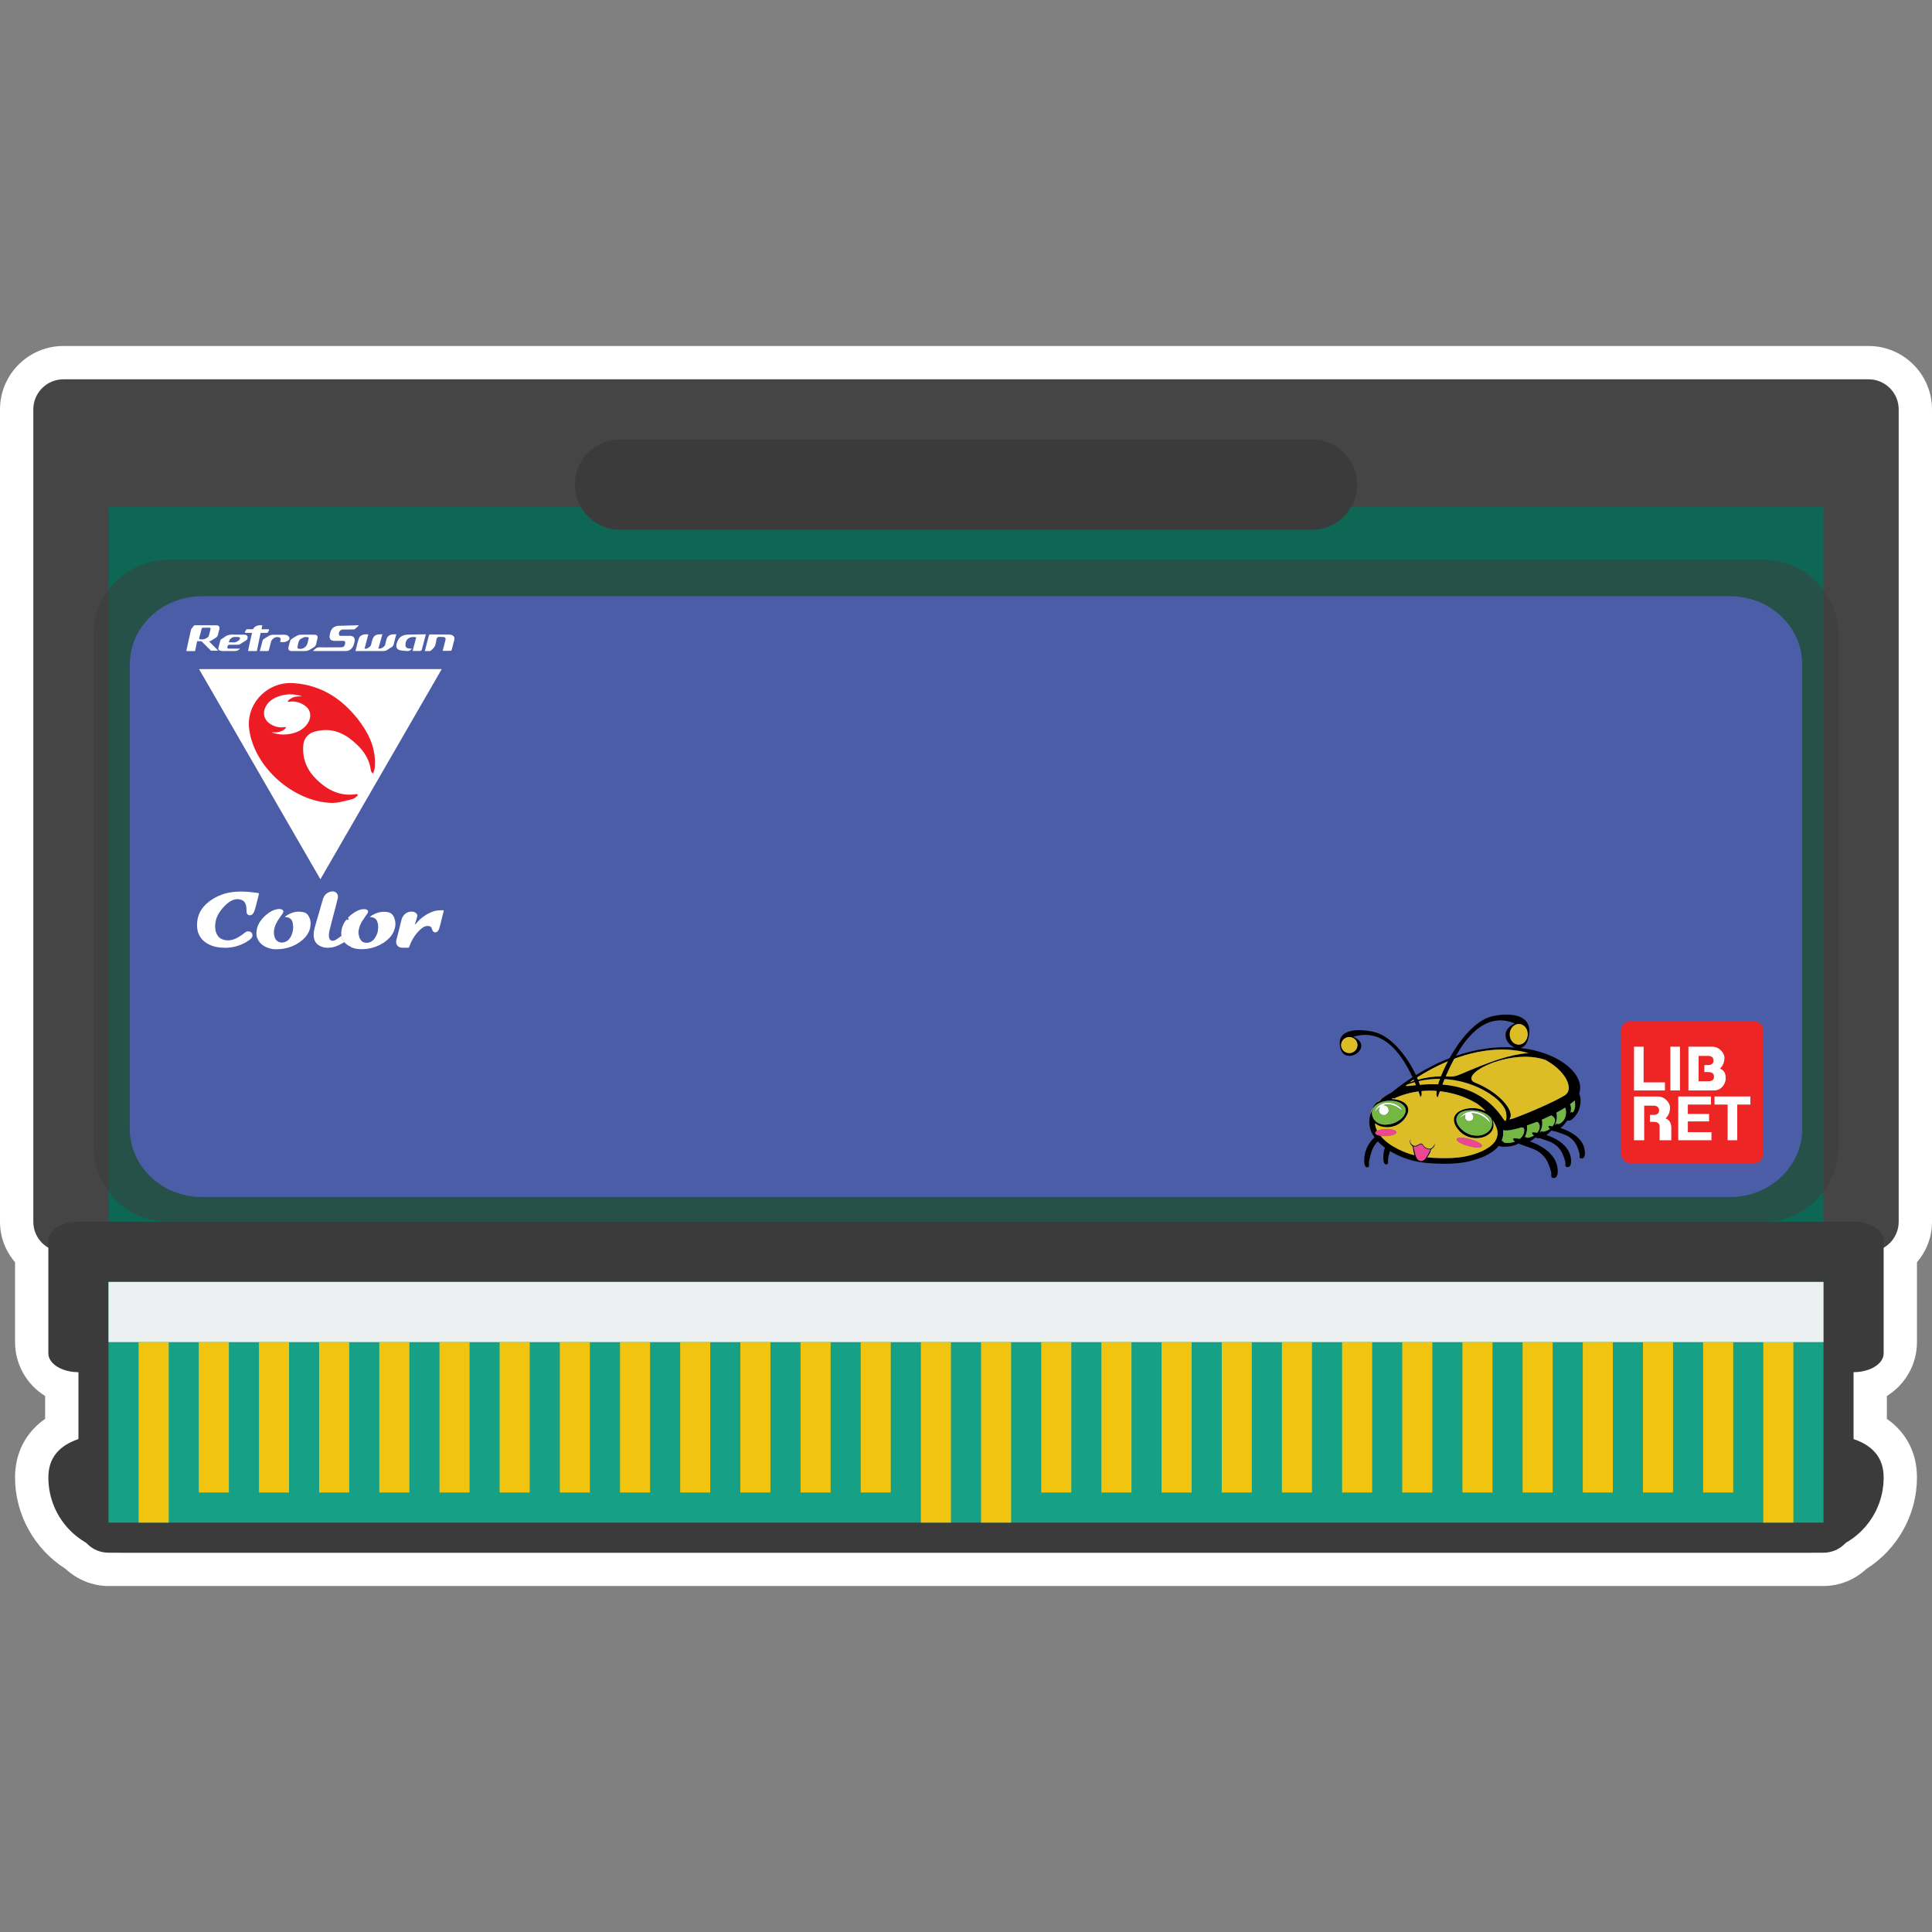 <?xml version="1.0" encoding="UTF-8" standalone="no"?>
<!-- Created with Inkscape (http://www.inkscape.org/) -->

<svg
   xmlns:dc="http://purl.org/dc/elements/1.1/"
   xmlns:cc="http://creativecommons.org/ns#"
   xmlns:rdf="http://www.w3.org/1999/02/22-rdf-syntax-ns#"
   xmlns:svg="http://www.w3.org/2000/svg"
   xmlns="http://www.w3.org/2000/svg"
   xmlns:sodipodi="http://sodipodi.sourceforge.net/DTD/sodipodi-0.dtd"
   xmlns:inkscape="http://www.inkscape.org/namespaces/inkscape"
   id="svg5821"
   version="1.1"
   inkscape:version="0.48.5 r10040"
   width="256"
   height="256"
   xml:space="preserve"
   sodipodi:docname="Bandai WonderSwan Color-content.svg"
   inkscape:export-filename="/Users/margetts/Desktop/BAXY RetroActive/png_marked/Bandai WonderSwan Color-content.png"
   inkscape:export-xdpi="90.099998"
   inkscape:export-ydpi="90.099998"><rect width="100%" height="100%" fill="#808080" stroke="none"/><defs
     id="defs5825"><clipPath
       clipPathUnits="userSpaceOnUse"
       id="clipPath5835"><path
         d="M 0,128 128,128 128,0 0,0 0,128 z"
         id="path5837"
         inkscape:connector-curvature="0" /></clipPath><clipPath
       clipPathUnits="userSpaceOnUse"
       id="clipPath5925"><path
         d="m 6.194,90.833 115.612,0 0,-43.853 -115.612,0 0,43.853 z"
         id="path5927"
         inkscape:connector-curvature="0" /></clipPath><clipPath
       clipPathUnits="userSpaceOnUse"
       id="clipPath6159"><path
         d="m 101.009,52.598 0.054,0 0,-0.033 -0.054,0 0,0.033 z"
         id="path6161"
         inkscape:connector-curvature="0" /></clipPath><clipPath
       clipPathUnits="userSpaceOnUse"
       id="clipPath6175"><path
         d="m 99.482,52.355 0.06,0 0,-0.038 -0.06,0 0,0.038 z"
         id="path6177"
         inkscape:connector-curvature="0" /></clipPath></defs><sodipodi:namedview
     pagecolor="#ffffff"
     bordercolor="#666666"
     borderopacity="1"
     objecttolerance="10"
     gridtolerance="10"
     guidetolerance="10"
     inkscape:pageopacity="0"
     inkscape:pageshadow="2"
     inkscape:window-width="1676"
     inkscape:window-height="1005"
     id="namedview5823"
     showgrid="false"
     inkscape:zoom="5.14375"
     inkscape:cx="55.601458"
     inkscape:cy="80"
     inkscape:window-x="4"
     inkscape:window-y="1"
     inkscape:window-maximized="1"
     inkscape:current-layer="g5829" /><g
     id="g5829"
     inkscape:groupmode="layer"
     inkscape:label="Bandai WonderSwan Color-content"
     transform="matrix(1.25,0,0,-1.25,0,256)"><g
       id="g5831"
       transform="matrix(1.6,0,0,1.6,0,0.123)"><g
         id="g5833"
         clip-path="url(#clipPath5835)"><g
           id="g5839"
           transform="translate(123.8,105)"><path
             d="m 0,0 -119.6,0 c -2.316,0 -4.2,-1.884 -4.2,-4.2 l 0,-53.82 c 0,-1.001 0.359,-1.941 0.997,-2.683 l 0,-5.29 c 0,-1.507 0.798,-2.832 1.993,-3.573 l 0,-1.513 c -1.283,-0.897 -1.993,-2.251 -1.993,-3.884 0,-2.453 1.276,-4.745 3.35,-6.059 0.777,-0.723 1.794,-1.132 2.843,-1.132 l 0.997,0 111.626,0 0.997,0 c 1.05,0 2.066,0.409 2.843,1.132 2.075,1.314 3.351,3.606 3.351,6.059 0,1.633 -0.71,2.987 -1.994,3.884 l 0,1.513 c 1.196,0.741 1.994,2.066 1.994,3.573 l 0,5.29 c 0.638,0.742 0.996,1.682 0.996,2.683 l 0,53.82 C 4.2,-1.884 2.316,0 0,0"
             style="fill:#ffffff;fill-opacity:1;fill-rule:nonzero;stroke:none"
             id="path5841"
             inkscape:connector-curvature="0" /></g><g
           id="g5843"
           transform="translate(4.2,102.793)"><path
             d="m 0,0 119.6,0 c 1.1,0 1.993,-0.892 1.993,-1.993 l 0,-53.82 c 0,-1.101 -0.893,-1.993 -1.993,-1.993 l -119.6,0 c -1.101,0 -1.993,0.892 -1.993,1.993 l 0,53.82 C -1.993,-0.892 -1.101,0 0,0"
             style="fill:#454545;fill-opacity:1;fill-rule:nonzero;stroke:none"
             id="path5845"
             inkscape:connector-curvature="0" /></g><g
           id="g5847"
           transform="translate(9.184,33.027)"><path
             d="m 0,0 109.633,0 c 2.761,0 5.98,-0.229 5.98,-2.99 0,-2.761 -2.223,-4.983 -4.983,-4.983 l -111.627,0 c -2.76,0 -4.983,2.222 -4.983,4.983 C -5.98,-0.229 -2.761,0 0,0"
             style="fill:#3b3b3b;fill-opacity:1;fill-rule:nonzero;stroke:none"
             id="path5849"
             inkscape:connector-curvature="0" /></g><g
           id="g5851"
           transform="translate(7.19,41)"><path
             d="m 0,0 113.62,0 c 1.1,0 1.993,-0.892 1.993,-1.993 l 0,-11.96 c 0,-1.101 -0.893,-1.994 -1.993,-1.994 l -113.62,0 c -1.101,0 -1.993,0.893 -1.993,1.994 l 0,11.96 C -1.993,-0.892 -1.101,0 0,0"
             style="fill:#3b3b3b;fill-opacity:1;fill-rule:nonzero;stroke:none"
             id="path5853"
             inkscape:connector-curvature="0" /></g><g
           id="g5855"
           transform="translate(5.197,46.98)"><path
             d="m 0,0 117.606,0 c 1.101,0 1.994,-0.558 1.994,-1.246 l 0,-7.475 c 0,-0.688 -0.893,-1.246 -1.994,-1.246 L 0,-9.967 c -1.101,0 -1.993,0.558 -1.993,1.246 l 0,7.475 C -1.993,-0.558 -1.101,0 0,0"
             style="fill:#3b3b3b;fill-opacity:1;fill-rule:nonzero;stroke:none"
             id="path5857"
             inkscape:connector-curvature="0" /></g><path
           d="m 7.19,42.993 113.62,0 0,-15.947 -113.62,0 0,15.947 z"
           style="fill:#16a085;fill-opacity:1;fill-rule:nonzero;stroke:none"
           id="path5859"
           inkscape:connector-curvature="0" /><path
           d="m 116.823,27.047 1.993,0 0,11.96 -1.993,0 0,-11.96 z"
           style="fill:#f1c40f;fill-opacity:1;fill-rule:nonzero;stroke:none"
           id="path5861"
           inkscape:connector-curvature="0" /><path
           d="m 7.19,42.993 113.62,0 0,-3.987 -113.62,0 0,3.987 z"
           style="fill:#ecf0f1;fill-opacity:1;fill-rule:nonzero;stroke:none"
           id="path5863"
           inkscape:connector-curvature="0" /><path
           d="m 64.997,27.047 1.993,0 0,11.96 -1.993,0 0,-11.96 z"
           style="fill:#f1c40f;fill-opacity:1;fill-rule:nonzero;stroke:none"
           id="path5865"
           inkscape:connector-curvature="0" /><path
           d="m 61.01,27.047 1.993,0 0,11.96 -1.993,0 0,-11.96 z"
           style="fill:#f1c40f;fill-opacity:1;fill-rule:nonzero;stroke:none"
           id="path5867"
           inkscape:connector-curvature="0" /><path
           d="m 9.184,27.047 1.993,0 0,11.96 -1.993,0 0,-11.96 z"
           style="fill:#f1c40f;fill-opacity:1;fill-rule:nonzero;stroke:none"
           id="path5869"
           inkscape:connector-curvature="0" /><path
           d="m 13.17,29.04 1.993,0 0,9.967 -1.993,0 0,-9.967 z"
           style="fill:#f1c40f;fill-opacity:1;fill-rule:nonzero;stroke:none"
           id="path5871"
           inkscape:connector-curvature="0" /><path
           d="m 17.157,29.04 1.993,0 0,9.967 -1.993,0 0,-9.967 z"
           style="fill:#f1c40f;fill-opacity:1;fill-rule:nonzero;stroke:none"
           id="path5873"
           inkscape:connector-curvature="0" /><path
           d="m 21.144,29.04 1.993,0 0,9.967 -1.993,0 0,-9.967 z"
           style="fill:#f1c40f;fill-opacity:1;fill-rule:nonzero;stroke:none"
           id="path5875"
           inkscape:connector-curvature="0" /><path
           d="m 25.13,29.04 1.993,0 0,9.967 -1.993,0 0,-9.967 z"
           style="fill:#f1c40f;fill-opacity:1;fill-rule:nonzero;stroke:none"
           id="path5877"
           inkscape:connector-curvature="0" /><path
           d="m 29.117,29.04 1.993,0 0,9.967 -1.993,0 0,-9.967 z"
           style="fill:#f1c40f;fill-opacity:1;fill-rule:nonzero;stroke:none"
           id="path5879"
           inkscape:connector-curvature="0" /><path
           d="m 33.103,29.04 1.993,0 0,9.967 -1.993,0 0,-9.967 z"
           style="fill:#f1c40f;fill-opacity:1;fill-rule:nonzero;stroke:none"
           id="path5881"
           inkscape:connector-curvature="0" /><path
           d="m 37.09,29.04 1.993,0 0,9.967 -1.993,0 0,-9.967 z"
           style="fill:#f1c40f;fill-opacity:1;fill-rule:nonzero;stroke:none"
           id="path5883"
           inkscape:connector-curvature="0" /><path
           d="m 41.077,29.04 1.993,0 0,9.967 -1.993,0 0,-9.967 z"
           style="fill:#f1c40f;fill-opacity:1;fill-rule:nonzero;stroke:none"
           id="path5885"
           inkscape:connector-curvature="0" /><path
           d="m 45.063,29.04 1.993,0 0,9.967 -1.993,0 0,-9.967 z"
           style="fill:#f1c40f;fill-opacity:1;fill-rule:nonzero;stroke:none"
           id="path5887"
           inkscape:connector-curvature="0" /><path
           d="m 49.05,29.04 1.993,0 0,9.967 -1.993,0 0,-9.967 z"
           style="fill:#f1c40f;fill-opacity:1;fill-rule:nonzero;stroke:none"
           id="path5889"
           inkscape:connector-curvature="0" /><path
           d="m 53.037,29.04 1.993,0 0,9.967 -1.993,0 0,-9.967 z"
           style="fill:#f1c40f;fill-opacity:1;fill-rule:nonzero;stroke:none"
           id="path5891"
           inkscape:connector-curvature="0" /><path
           d="m 57.023,29.04 1.993,0 0,9.967 -1.993,0 0,-9.967 z"
           style="fill:#f1c40f;fill-opacity:1;fill-rule:nonzero;stroke:none"
           id="path5893"
           inkscape:connector-curvature="0" /><path
           d="m 68.983,29.04 1.993,0 0,9.967 -1.993,0 0,-9.967 z"
           style="fill:#f1c40f;fill-opacity:1;fill-rule:nonzero;stroke:none"
           id="path5895"
           inkscape:connector-curvature="0" /><path
           d="m 72.97,29.04 1.993,0 0,9.967 -1.993,0 0,-9.967 z"
           style="fill:#f1c40f;fill-opacity:1;fill-rule:nonzero;stroke:none"
           id="path5897"
           inkscape:connector-curvature="0" /><path
           d="m 76.957,29.04 1.993,0 0,9.967 -1.993,0 0,-9.967 z"
           style="fill:#f1c40f;fill-opacity:1;fill-rule:nonzero;stroke:none"
           id="path5899"
           inkscape:connector-curvature="0" /><path
           d="m 80.943,29.04 1.993,0 0,9.967 -1.993,0 0,-9.967 z"
           style="fill:#f1c40f;fill-opacity:1;fill-rule:nonzero;stroke:none"
           id="path5901"
           inkscape:connector-curvature="0" /><path
           d="m 84.93,29.04 1.993,0 0,9.967 -1.993,0 0,-9.967 z"
           style="fill:#f1c40f;fill-opacity:1;fill-rule:nonzero;stroke:none"
           id="path5903"
           inkscape:connector-curvature="0" /><path
           d="m 88.917,29.04 1.993,0 0,9.967 -1.993,0 0,-9.967 z"
           style="fill:#f1c40f;fill-opacity:1;fill-rule:nonzero;stroke:none"
           id="path5905"
           inkscape:connector-curvature="0" /><path
           d="m 92.903,29.04 1.993,0 0,9.967 -1.993,0 0,-9.967 z"
           style="fill:#f1c40f;fill-opacity:1;fill-rule:nonzero;stroke:none"
           id="path5907"
           inkscape:connector-curvature="0" /><path
           d="m 96.89,29.04 1.993,0 0,9.967 -1.993,0 0,-9.967 z"
           style="fill:#f1c40f;fill-opacity:1;fill-rule:nonzero;stroke:none"
           id="path5909"
           inkscape:connector-curvature="0" /><path
           d="m 100.877,29.04 1.993,0 0,9.967 -1.993,0 0,-9.967 z"
           style="fill:#f1c40f;fill-opacity:1;fill-rule:nonzero;stroke:none"
           id="path5911"
           inkscape:connector-curvature="0" /><path
           d="m 104.863,29.04 1.993,0 0,9.967 -1.993,0 0,-9.967 z"
           style="fill:#f1c40f;fill-opacity:1;fill-rule:nonzero;stroke:none"
           id="path5913"
           inkscape:connector-curvature="0" /><path
           d="m 108.85,29.04 1.993,0 0,9.967 -1.993,0 0,-9.967 z"
           style="fill:#f1c40f;fill-opacity:1;fill-rule:nonzero;stroke:none"
           id="path5915"
           inkscape:connector-curvature="0" /><path
           d="m 112.837,29.04 1.993,0 0,9.967 -1.993,0 0,-9.967 z"
           style="fill:#f1c40f;fill-opacity:1;fill-rule:nonzero;stroke:none"
           id="path5917"
           inkscape:connector-curvature="0" /><path
           d="m 120.81,46.98 -113.62,0 0,47.353 113.62,0 0,-47.353 z"
           style="fill:#0e6654;fill-opacity:1;fill-rule:nonzero;stroke:none"
           id="path5919"
           inkscape:connector-curvature="0" /><g
           id="g5921"><g
             id="g5923" /><g
             id="g5929"><g
               clip-path="url(#clipPath5925)"
               id="g5931"
               style="opacity:0.5"><g
                 transform="translate(11.177,90.833)"
                 id="g5933"><path
                   d="m 0,0 105.646,0 c 2.752,0 4.984,-2.231 4.984,-4.983 l 0,-33.887 c 0,-2.752 -2.232,-4.983 -4.984,-4.983 L 0,-43.853 c -2.752,0 -4.983,2.231 -4.983,4.983 l 0,33.887 C -4.983,-2.231 -2.752,0 0,0"
                   style="fill:#3b3b3b;fill-opacity:1;fill-rule:nonzero;stroke:none"
                   id="path5935"
                   inkscape:connector-curvature="0" /></g></g></g></g><g
           id="g5937"
           transform="translate(13.374,88.42)"><path
             d="m 0,0 101.252,0 c 2.638,0 4.776,-2.025 4.776,-4.523 l 0,-30.756 c 0,-2.498 -2.138,-4.523 -4.776,-4.523 L 0,-39.802 c -2.638,0 -4.776,2.025 -4.776,4.523 l 0,30.756 C -4.776,-2.025 -2.638,0 0,0"
             style="fill:#4b5da7;fill-opacity:1;fill-rule:nonzero;stroke:none"
             id="path5939"
             inkscape:connector-curvature="0" /></g><g
           id="g5941"
           transform="translate(41.077,98.806)"><path
             d="m 0,0 45.846,0 c 1.652,0 2.99,-1.339 2.99,-2.99 0,-1.651 -1.338,-2.99 -2.99,-2.99 L 0,-5.98 c -1.651,0 -2.99,1.339 -2.99,2.99 C -2.99,-1.339 -1.651,0 0,0"
             style="fill:#3b3b3b;fill-opacity:1;fill-rule:nonzero;stroke:none"
             id="path5943"
             inkscape:connector-curvature="0" /></g><g
           id="g5945"
           transform="translate(21.227,69.669)"><path
             d="m 0,0 -8.04,13.926 16.08,0 L 0,0 z"
             style="fill:#ffffff;fill-opacity:1;fill-rule:nonzero;stroke:none"
             id="path5947"
             inkscape:connector-curvature="0" /></g><g
           id="g5949"
           transform="translate(23.615,75.31)"><path
             d="m 0,0 c -1.059,-0.167 -1.905,0.254 -2.637,0.966 -0.62,0.605 -0.976,1.355 -0.879,2.321 0.04,0.395 0.315,0.725 0.695,0.838 C -1.59,4.493 -0.679,3.983 0.093,3.223 0.541,2.782 0.866,2.254 0.951,1.609 0.957,1.561 0.975,1.513 0.994,1.467 1.002,1.447 1.028,1.434 1.107,1.361 1.15,1.519 1.204,1.642 1.215,1.768 1.304,2.849 0.936,3.8 0.325,4.657 -0.777,6.204 -2.241,7.23 -4.183,7.355 -5.906,7.466 -7.339,5.987 -7.103,4.277 c 0.343,-2.494 2.901,-4.762 5.43,-4.858 0.468,-0.018 0.945,0.147 1.412,0.254 0.114,0.026 0.212,0.126 0.315,0.204 0.022,0.018 0.032,0.047 0.024,0.075 C 0.068,-0.015 0.034,0.005 0,0"
             style="fill:#ed1c24;fill-opacity:1;fill-rule:nonzero;stroke:none"
             id="path5951"
             inkscape:connector-curvature="0" /></g><g
           id="g5953"
           transform="translate(19.965,81.805)"><path
             d="m 0,0 c -0.526,0.166 -1.049,0.157 -1.564,-0.039 -0.354,-0.134 -0.647,-0.347 -0.818,-0.7 -0.185,-0.378 -0.093,-0.805 0.246,-1.054 0.32,-0.235 0.682,-0.327 1.079,-0.258 l 0,0 c 0.03,0.005 0.05,-0.029 0.032,-0.053 -0.103,-0.135 -0.246,-0.204 -0.404,-0.253 -0.182,-0.056 -0.365,-0.059 -0.552,-0.034 0.024,-0.018 0.047,-0.029 0.072,-0.037 0.484,-0.153 0.971,-0.159 1.456,-0.005 0.403,0.129 0.733,0.356 0.938,0.74 0.203,0.382 0.114,0.81 -0.243,1.056 -0.328,0.227 -0.692,0.333 -1.095,0.254 -0.007,-0.001 -0.013,-0.002 -0.02,-0.002 -0.012,0.027 -0.013,0.03 -0.025,0.057 0.25,0.279 0.584,0.328 0.947,0.307 C 0.032,-0.014 0.017,-0.005 0,0"
             style="fill:#ffffff;fill-opacity:1;fill-rule:nonzero;stroke:none"
             id="path5955"
             inkscape:connector-curvature="0" /></g><g
           id="g5957"
           transform="translate(23.781,86.487)"><path
             d="m 0,0 c -0.101,-0.092 -0.185,-0.175 -0.276,-0.248 -0.027,-0.021 -0.075,-0.02 -0.114,-0.02 -0.22,-0.002 -0.439,-0.002 -0.659,-0.003 -0.174,0 -0.293,-0.134 -0.279,-0.31 0.007,-0.09 0.064,-0.113 0.142,-0.112 0.19,0.002 0.381,0.003 0.572,0.004 0.254,0.001 0.374,-0.139 0.322,-0.388 -0.038,-0.18 -0.084,-0.358 -0.234,-0.487 -0.093,-0.079 -0.197,-0.132 -0.322,-0.132 -0.713,-0.002 -1.426,-0.002 -2.139,-0.003 -0.013,0 -0.026,0.003 -0.055,0.007 0.132,0.132 0.232,0.25 0.44,0.243 0.467,-0.017 0.935,0.004 1.403,-10e-4 0.208,-0.003 0.276,0.114 0.291,0.308 0.008,0.094 -0.06,0.121 -0.142,0.12 -0.188,-10e-4 -0.375,0 -0.562,-0.002 -0.251,-0.002 -0.362,0.115 -0.327,0.362 0.036,0.25 0.109,0.483 0.369,0.593 0.059,0.024 0.124,0.042 0.187,0.044 C -0.94,-0.01 -0.498,0 -0.055,0.011 -0.045,0.012 -0.034,0.007 0,0"
             style="fill:#ffffff;fill-opacity:1;fill-rule:nonzero;stroke:none"
             id="path5959"
             inkscape:connector-curvature="0" /></g><g
           id="g5961"
           transform="translate(25.335,85.899)"><path
             d="m 0,0 c -0.09,-0.319 -0.177,-0.627 -0.271,-0.958 0.067,0.013 0.149,0.014 0.219,0.043 0.141,0.059 0.242,0.158 0.258,0.324 0.007,0.071 0.035,0.14 0.052,0.21 0.061,0.249 0.196,0.363 0.458,0.38 C 0.78,0.003 0.844,0 0.922,0 0.867,-0.207 0.807,-0.406 0.764,-0.609 0.737,-0.734 0.686,-0.824 0.566,-0.879 0.485,-0.917 0.412,-0.972 0.338,-1.023 0.253,-1.082 0.164,-1.109 0.057,-1.109 -0.512,-1.105 -1.08,-1.11 -1.649,-1.111 c -0.039,-0.001 -0.078,0 -0.134,0 0.037,0.153 0.07,0.292 0.105,0.429 0.022,0.087 0.043,0.175 0.072,0.26 0.031,0.092 0.049,0.204 0.113,0.268 0.148,0.148 0.346,0.172 0.56,0.147 -0.083,-0.312 -0.163,-0.619 -0.251,-0.949 0.073,0.007 0.129,-0.003 0.167,0.018 0.127,0.07 0.267,0.13 0.282,0.308 0.007,0.078 0.039,0.153 0.06,0.229 0.079,0.285 0.212,0.39 0.51,0.401 0.05,0.002 0.099,0 0.165,0"
             style="fill:#ffffff;fill-opacity:1;fill-rule:nonzero;stroke:none"
             id="path5963"
             inkscape:connector-curvature="0" /></g><g
           id="g5965"
           transform="translate(28.215,85.897)"><path
             d="m 0,0 c -0.067,-0.255 -0.13,-0.494 -0.194,-0.734 -0.019,-0.073 -0.049,-0.145 -0.057,-0.219 -0.012,-0.121 -0.078,-0.154 -0.188,-0.149 -0.14,0.005 -0.28,0.001 -0.439,0.001 0.082,0.31 0.16,0.607 0.239,0.903 -0.318,0.083 -0.637,-0.05 -0.693,-0.339 -0.061,-0.309 0.004,-0.404 0.33,-0.409 0.02,-0.001 0.04,-0.004 0.077,-0.007 -0.091,-0.095 -0.173,-0.169 -0.302,-0.155 -0.17,0.019 -0.347,0.015 -0.51,0.061 -0.192,0.054 -0.257,0.218 -0.203,0.414 0.12,0.438 0.349,0.61 0.808,0.615 0.324,0.004 0.648,0.012 0.972,0.018 0.047,0.001 0.093,0 0.16,0"
             style="fill:#ffffff;fill-opacity:1;fill-rule:nonzero;stroke:none"
             id="path5967"
             inkscape:connector-curvature="0" /></g><g
           id="g5969"
           transform="translate(29.326,84.802)"><path
             d="M 0,0 C 0.058,0.222 0.113,0.441 0.173,0.659 0.229,0.861 0.185,0.922 -0.03,0.92 -0.137,0.92 -0.271,0.947 -0.343,0.893 -0.409,0.844 -0.41,0.705 -0.438,0.605 -0.446,0.577 -0.456,0.549 -0.458,0.521 -0.474,0.291 -0.62,0.146 -0.787,0.015 -0.803,0.002 -0.824,-0.013 -0.843,-0.013 -0.95,-0.016 -1.057,-0.015 -1.179,-0.015 c 0.047,0.184 0.088,0.35 0.131,0.516 0.045,0.17 0.096,0.339 0.138,0.511 0.015,0.062 0.044,0.078 0.104,0.077 C -0.395,1.084 0.015,1.085 0.426,1.079 0.493,1.078 0.564,1.067 0.625,1.04 0.761,0.98 0.808,0.876 0.773,0.731 0.719,0.511 0.663,0.291 0.603,0.073 0.595,0.045 0.562,0.004 0.539,0.003 0.364,-0.003 0.189,0 0,0"
             style="fill:#ffffff;fill-opacity:1;fill-rule:nonzero;stroke:none"
             id="path5971"
             inkscape:connector-curvature="0" /></g><g
           id="g5973"
           transform="translate(20.265,85.715)"><path
             d="M 0,0 C -0.036,0 -0.079,0.013 -0.107,-0.002 -0.22,-0.064 -0.37,-0.108 -0.429,-0.206 -0.511,-0.342 -0.525,-0.519 -0.56,-0.68 c -0.006,-0.025 0.027,-0.078 0.051,-0.085 0.264,-0.077 0.544,0.086 0.614,0.35 0.018,0.07 0.035,0.139 0.053,0.209 C 0.212,0 0.212,0 0,0 m -0.446,-0.926 c -0.162,0 -0.324,-0.002 -0.486,0.001 -0.196,0.004 -0.263,0.092 -0.214,0.277 0.035,0.136 0.067,0.273 0.109,0.406 0.014,0.043 0.049,0.087 0.087,0.112 0.116,0.078 0.234,0.155 0.359,0.219 0.07,0.036 0.152,0.063 0.23,0.065 C -0.062,0.162 0.237,0.16 0.536,0.157 0.752,0.155 0.811,0.075 0.76,-0.136 0.742,-0.21 0.712,-0.282 0.705,-0.356 0.686,-0.537 0.596,-0.658 0.432,-0.734 0.354,-0.771 0.287,-0.83 0.209,-0.864 0.139,-0.895 0.062,-0.918 -0.014,-0.923 -0.157,-0.932 -0.302,-0.925 -0.446,-0.925 l 0,-0.001 z"
             style="fill:#ffffff;fill-opacity:1;fill-rule:nonzero;stroke:none"
             id="path5975"
             inkscape:connector-curvature="0" /></g><g
           id="g5977"
           transform="translate(15.165,85.366)"><path
             d="M 0,0 C 0.095,0 0.191,0.009 0.285,-0.002 0.448,-0.021 0.569,0.063 0.683,0.153 0.722,0.184 0.724,0.26 0.744,0.315 0.703,0.329 0.662,0.351 0.62,0.354 0.535,0.36 0.448,0.357 0.362,0.355 0.183,0.35 0.011,0.189 0,0 m 0.742,-0.415 c -0.106,-0.108 -0.216,-0.17 -0.366,-0.163 -0.266,0.011 -0.533,-0.001 -0.799,0.001 -0.056,0 -0.115,0.009 -0.169,0.027 -0.081,0.028 -0.123,0.093 -0.104,0.178 0.04,0.172 0.085,0.342 0.133,0.511 0.008,0.028 0.034,0.055 0.059,0.072 0.062,0.043 0.134,0.073 0.191,0.122 0.2,0.172 0.434,0.193 0.685,0.179 C 0.59,0.5 0.811,0.516 1.03,0.508 1.215,0.501 1.286,0.383 1.216,0.213 1.203,0.183 1.176,0.154 1.148,0.136 1.01,0.046 0.87,-0.042 0.727,-0.125 0.689,-0.147 0.64,-0.157 0.595,-0.158 c -0.19,-0.003 -0.381,0 -0.572,-0.002 -0.078,0 -0.131,-0.08 -0.128,-0.185 0.003,-0.085 0.067,-0.07 0.118,-0.07 0.243,-0.001 0.486,0 0.729,0"
             style="fill:#ffffff;fill-opacity:1;fill-rule:nonzero;stroke:none"
             id="path5979"
             inkscape:connector-curvature="0" /></g><g
           id="g5981"
           transform="translate(17.213,84.789)"><path
             d="M 0,0 C 0.064,0.246 0.121,0.476 0.186,0.704 0.197,0.743 0.239,0.78 0.276,0.804 0.393,0.881 0.512,0.957 0.635,1.023 0.693,1.054 0.763,1.076 0.828,1.078 1.094,1.084 1.361,1.082 1.627,1.081 1.751,1.08 1.864,1.049 1.937,0.938 1.999,0.843 1.971,0.772 1.884,0.703 1.721,0.575 1.54,0.585 1.342,0.6 1.354,0.649 1.364,0.69 1.374,0.731 1.399,0.835 1.367,0.889 1.265,0.916 1.05,0.973 0.796,0.823 0.742,0.609 0.698,0.434 0.649,0.261 0.608,0.086 0.593,0.022 0.565,-0.003 0.498,-0.001 0.337,0.003 0.175,0 0,0"
             style="fill:#ffffff;fill-opacity:1;fill-rule:nonzero;stroke:none"
             id="path5983"
             inkscape:connector-curvature="0" /></g><g
           id="g5985"
           transform="translate(13.938,86.195)"><path
             d="m 0,0 c -0.033,-0.133 -0.066,-0.266 -0.105,-0.397 -0.01,-0.035 -0.036,-0.07 -0.064,-0.094 -0.139,-0.115 -0.299,-0.161 -0.481,-0.139 -0.08,0.01 -0.109,0.034 -0.084,0.117 0.053,0.183 0.104,0.367 0.147,0.553 0.017,0.074 0.047,0.106 0.123,0.099 0.061,-0.005 0.123,-0.001 0.184,-0.001 0,0.002 0,0.004 0,0.005 0.058,0 0.115,0.001 0.173,0 C 0.017,0.141 0.031,0.124 0,0 m 0.283,-0.572 c 0.128,0.066 0.215,0.158 0.236,0.309 0.012,0.092 0.043,0.182 0.069,0.272 C 0.64,0.197 0.576,0.298 0.379,0.301 0.012,0.306 -0.356,0.306 -0.724,0.305 -0.753,0.306 -0.781,0.306 -0.809,0.305 -0.885,0.304 -0.961,0.304 -1.037,0.304 -1.065,0.303 -1.111,0.269 -1.118,0.243 -1.122,0.229 -1.175,0.164 -1.197,0.141 -1.231,0.105 -1.269,0.061 -1.281,0.015 -1.354,-0.29 -1.42,-0.596 -1.488,-0.902 c -0.036,-0.164 -0.07,-0.328 -0.106,-0.499 0.033,-0.003 0.054,-0.007 0.075,-0.007 0.169,0 0.338,0 0.507,0 0,10e-4 0.061,0.305 0.135,0.662 0.098,-0.004 0.2,-0.009 0.294,-0.017 0.17,-0.174 0.623,-0.619 0.623,-0.619 l 0.484,0 -0.609,0.609 c 0.075,0.021 0.144,0.059 0.212,0.105 0.051,0.034 0.102,0.068 0.156,0.096"
             style="fill:#ffffff;fill-opacity:1;fill-rule:nonzero;stroke:none"
             id="path5987"
             inkscape:connector-curvature="0" /></g><g
           id="g5989"
           transform="translate(17.787,86.234)"><path
             d="m 0,0 -0.467,0 c 0.024,0.108 0.046,0.199 0.062,0.262 C -0.618,0.281 -0.807,0.258 -0.955,0.103 -0.984,0.073 -1.014,0.038 -1.031,0 l -0.402,0 c -0.015,0 -0.03,-0.008 -0.037,-0.022 l -0.089,-0.153 c -0.016,-0.029 0.005,-0.065 0.038,-0.065 l 0.431,0 c -0.053,-0.233 -0.105,-0.467 -0.156,-0.7 -0.036,-0.164 -0.07,-0.329 -0.106,-0.499 0.033,-0.003 0.054,-0.007 0.075,-0.007 0.169,0 0.338,0 0.507,0 0,0.002 0.137,0.682 0.25,1.206 l 0.432,0 c 0.015,0 0.03,0.008 0.037,0.022 l 0.089,0.153 C 0.054,-0.036 0.033,0 0,0"
             style="fill:#ffffff;fill-opacity:1;fill-rule:nonzero;stroke:none"
             id="path5991"
             inkscape:connector-curvature="0" /></g><g
           id="g5993"
           transform="translate(14.932,65.131)"><path
             d="M 0,0 C -0.382,-0.002 -0.754,0.052 -1.098,0.225 -1.39,0.371 -1.622,0.587 -1.759,0.89 -1.848,1.087 -1.877,1.294 -1.878,1.509 -1.879,2.158 -1.597,2.661 -1.094,3.05 -0.573,3.454 0.02,3.663 0.674,3.711 1.173,3.748 1.666,3.705 2.158,3.627 2.194,3.621 2.239,3.624 2.222,3.56 2.121,3.196 2.052,2.824 1.934,2.465 1.908,2.384 1.871,2.308 1.815,2.242 1.745,2.162 1.643,2.133 1.545,2.166 1.446,2.199 1.409,2.275 1.402,2.372 1.394,2.493 1.405,2.614 1.382,2.734 1.345,2.926 1.268,3.093 1.073,3.169 0.888,3.242 0.7,3.238 0.513,3.168 0.304,3.089 0.135,2.955 -0.021,2.799 -0.26,2.559 -0.464,2.294 -0.583,1.971 -0.656,1.771 -0.681,1.565 -0.677,1.351 -0.674,1.151 -0.622,0.971 -0.512,0.808 -0.424,0.676 -0.302,0.591 -0.15,0.542 0.204,0.427 0.527,0.515 0.837,0.689 0.996,0.777 1.145,0.881 1.285,0.998 1.363,1.063 1.452,1.105 1.559,1.085 1.662,1.066 1.75,1.023 1.782,0.914 1.813,0.806 1.791,0.706 1.711,0.625 1.603,0.516 1.476,0.431 1.343,0.356 0.926,0.124 0.479,0.001 0,0"
             style="fill:#ffffff;fill-opacity:1;fill-rule:nonzero;stroke:none"
             id="path5995"
             inkscape:connector-curvature="0" /></g><g
           id="g5997"
           transform="translate(18.314,65.033)"><path
             d="m 0,0 c -0.164,-0.01 -0.354,0.021 -0.534,0.083 -0.326,0.114 -0.592,0.308 -0.73,0.639 -0.061,0.147 -0.071,0.304 -0.055,0.464 0.038,0.376 0.219,0.678 0.478,0.942 0.145,0.148 0.303,0.277 0.484,0.378 0.161,0.091 0.333,0.15 0.519,0.162 C 0.229,2.672 0.296,2.662 0.359,2.634 0.457,2.592 0.482,2.514 0.438,2.415 0.401,2.33 0.332,2.267 0.284,2.188 0.212,2.072 0.124,1.964 0.057,1.845 -0.098,1.57 -0.206,1.279 -0.154,0.956 -0.123,0.764 -0.053,0.587 0.139,0.494 0.293,0.419 0.448,0.43 0.602,0.495 0.84,0.596 0.952,0.804 1.035,1.028 1.118,1.253 1.126,1.488 1.084,1.722 1.05,1.916 0.949,2.061 0.745,2.113 0.709,2.122 0.672,2.118 0.637,2.123 0.617,2.126 0.587,2.117 0.58,2.143 0.574,2.166 0.6,2.18 0.617,2.193 0.645,2.215 0.676,2.234 0.707,2.253 1.061,2.477 1.438,2.549 1.848,2.439 2.005,2.397 2.085,2.286 2.155,2.155 2.292,1.9 2.281,1.633 2.221,1.366 2.188,1.219 2.115,1.086 2.032,0.957 1.925,0.792 1.786,0.659 1.634,0.541 1.431,0.384 1.209,0.258 0.968,0.169 0.666,0.058 0.352,-0.001 0,0"
             style="fill:#ffffff;fill-opacity:1;fill-rule:nonzero;stroke:none"
             id="path5999"
             inkscape:connector-curvature="0" /></g><g
           id="g6001"
           transform="translate(25.198,65.38)"><path
             d="M 0,0 C 0.004,0.005 0.018,0.007 0.005,0.017 0.003,0.011 0.002,0.005 0.001,-0.001 -0.001,-0.003 -0.002,-0.004 -0.003,-0.006 -0.002,-0.004 -0.001,-0.002 0,0 m -2.14,1.732 c 0,0.003 0.001,0.006 0.002,0.009 0.01,0.003 0.015,0.009 0.015,0.02 0.148,0.159 0.322,0.287 0.509,0.392 0.198,0.112 0.413,0.187 0.645,0.145 C -0.79,2.266 -0.766,2.127 -0.885,1.983 -1.001,1.844 -1.074,1.679 -1.188,1.543 -1.249,1.47 -1.27,1.387 -1.31,1.309 -1.394,1.146 -1.429,0.967 -1.451,0.786 -1.458,0.727 -1.428,0.665 -1.434,0.603 -1.439,0.595 -1.443,0.587 -1.433,0.581 -1.43,0.58 -1.423,0.586 -1.418,0.589 -1.414,0.456 -1.357,0.345 -1.275,0.244 -1.252,0.215 -1.23,0.18 -1.199,0.159 c 0.058,-0.04 0.127,-0.06 0.195,-0.07 0.282,-0.045 0.528,0.098 0.67,0.354 0.047,0.085 0.094,0.169 0.129,0.26 0.021,0.053 0.032,0.11 0.039,0.162 0.028,0.195 0.037,0.392 -0.025,0.584 -0.06,0.188 -0.185,0.297 -0.38,0.326 -0.038,0.006 -0.076,0.011 -0.12,0.018 0.091,0.094 0.205,0.148 0.318,0.202 C -0.143,2.106 0.1,2.15 0.353,2.129 0.501,2.117 0.653,2.092 0.764,1.982 0.851,1.895 0.909,1.784 0.946,1.666 1.033,1.393 1.005,1.122 0.9,0.861 0.806,0.626 0.65,0.431 0.455,0.267 0.346,0.174 0.234,0.085 0.103,0.023 0.036,0.082 0.046,0.003 0.024,-0.02 0.019,-0.021 0.016,-0.024 0.014,-0.028 0.009,-0.034 0.004,-0.039 -0.002,-0.045 c -0.206,-0.098 -0.416,-0.183 -0.64,-0.231 -0.211,-0.046 -0.422,-0.071 -0.638,-0.066 -0.18,0.004 -0.358,0.02 -0.527,0.083 -0.063,0.022 -0.135,0.029 -0.177,0.096 -0.018,0.028 -0.064,0.009 -0.091,0.032 -0.081,0.067 -0.182,0.107 -0.249,0.192 -0.018,0.023 -0.036,0.049 -0.067,0.059 -0.079,0.131 -0.148,0.266 -0.196,0.411 0.034,0.028 0.001,0.059 0,0.086 -0.013,0.227 0.03,0.444 0.122,0.648 0.059,0.132 0.135,0.257 0.239,0.361 0.02,0 0.033,-0.006 0.048,-0.023 0.02,-0.024 0.051,-0.002 0.055,0.012 0.007,0.021 0.061,0.015 0.032,0.036 -0.033,0.023 -0.021,0.063 -0.049,0.081"
             style="fill:#ffffff;fill-opacity:1;fill-rule:nonzero;stroke:none"
             id="path6003"
             inkscape:connector-curvature="0" /></g><g
           id="g6005"
           transform="translate(27.49,66.668)"><path
             d="M 0,0 C 0.055,0.028 0.079,0.063 0.103,0.094 0.258,0.299 0.454,0.456 0.665,0.599 0.835,0.714 1.017,0.8 1.21,0.868 1.424,0.943 1.645,0.952 1.869,0.947 1.923,0.946 1.91,0.912 1.903,0.882 1.868,0.742 1.83,0.602 1.795,0.461 1.736,0.219 1.684,-0.026 1.608,-0.265 1.587,-0.33 1.558,-0.389 1.512,-0.441 1.456,-0.502 1.391,-0.53 1.311,-0.513 1.235,-0.497 1.187,-0.443 1.158,-0.372 1.141,-0.328 1.125,-0.282 1.109,-0.237 1.076,-0.139 0.996,-0.106 0.904,-0.096 0.689,-0.074 0.524,-0.174 0.374,-0.313 0.201,-0.472 0.05,-0.648 -0.077,-0.847 c -0.125,-0.196 -0.22,-0.404 -0.297,-0.622 -0.015,-0.044 -0.035,-0.067 -0.087,-0.065 -0.123,0.004 -0.247,0.001 -0.37,-10e-4 -0.285,-0.004 -0.476,0.214 -0.396,0.518 0.116,0.439 0.228,0.879 0.332,1.321 0.07,0.294 0.302,0.502 0.54,0.544 0.166,0.029 0.32,0.018 0.45,-0.111 C 0.153,0.679 0.173,0.614 0.155,0.54 0.118,0.397 0.074,0.255 0.032,0.112 0.023,0.08 0.014,0.049 0,0"
             style="fill:#ffffff;fill-opacity:1;fill-rule:nonzero;stroke:none"
             id="path6007"
             inkscape:connector-curvature="0" /></g><g
           id="g6009"
           transform="translate(22.611,65.911)"><path
             d="m 0,0 c 0.049,-0.145 0.118,-0.28 0.196,-0.411 -0.257,-0.147 -0.513,-0.295 -0.811,-0.344 -0.293,-0.05 -0.58,-0.035 -0.844,0.12 -0.286,0.166 -0.376,0.43 -0.371,0.744 0.005,0.266 0.089,0.514 0.16,0.765 0.148,0.52 0.298,1.038 0.45,1.556 0.079,0.271 0.255,0.449 0.531,0.513 0.3,0.069 0.525,-0.145 0.456,-0.443 C -0.318,2.127 -0.423,1.759 -0.519,1.389 -0.606,1.054 -0.694,0.719 -0.777,0.383 -0.812,0.237 -0.83,0.087 -0.813,-0.064 c 0.024,-0.217 0.175,-0.305 0.377,-0.221 0.141,0.058 0.257,0.154 0.376,0.245 0.019,0.014 0.04,0.027 0.06,0.04"
             style="fill:#ffffff;fill-opacity:1;fill-rule:nonzero;stroke:none"
             id="path6011"
             inkscape:connector-curvature="0" /></g><g
           id="g6013"
           transform="translate(25.222,65.36)"><path
             d="M 0,0 C 0.022,0.023 0.012,0.102 0.079,0.044 0.059,0.018 0.036,-0.004 0,0"
             style="fill:#ffffff;fill-opacity:1;fill-rule:nonzero;stroke:none"
             id="path6015"
             inkscape:connector-curvature="0" /></g><g
           id="g6017"
           transform="translate(25.197,65.336)"><path
             d="M 0,0 C 0.005,0.006 0.01,0.011 0.016,0.017 0.01,0.011 0.005,0.006 0,0"
             style="fill:#ffffff;fill-opacity:1;fill-rule:nonzero;stroke:none"
             id="path6019"
             inkscape:connector-curvature="0" /></g><g
           id="g6021"
           transform="translate(25.199,65.379)"><path
             d="M 0,0 C 0.001,0.006 0.003,0.012 0.004,0.018 0.017,0.008 0.003,0.006 -0.001,0.001 L 0,0 z"
             style="fill:#ffffff;fill-opacity:1;fill-rule:nonzero;stroke:none"
             id="path6023"
             inkscape:connector-curvature="0" /></g><g
           id="g6025"
           transform="translate(23.78,65.969)"><path
             d="m 0,0 c -0.005,-0.003 -0.012,-0.009 -0.015,-0.007 -0.009,0.005 -0.006,0.013 0,0.021 C -0.01,0.009 -0.005,0.005 0,0"
             style="fill:#ffffff;fill-opacity:1;fill-rule:nonzero;stroke:none"
             id="path6027"
             inkscape:connector-curvature="0" /></g><g
           id="g6029"
           transform="translate(25.198,65.38)"><path
             d="m 0,0 c -0.001,-0.002 -0.002,-0.004 -0.003,-0.006 0.001,0.002 0.002,0.003 0.004,0.005 L 0,0 z"
             style="fill:#ffffff;fill-opacity:1;fill-rule:nonzero;stroke:none"
             id="path6031"
             inkscape:connector-curvature="0" /></g><g
           id="g6033"
           transform="translate(116.177,50.853)"><path
             d="m 0,0 -8.131,0 c -0.357,0 -0.646,0.289 -0.646,0.646 l 0,8.131 c 0,0.357 0.289,0.646 0.646,0.646 l 8.131,0 c 0.357,0 0.646,-0.289 0.646,-0.646 l 0,-8.131 C 0.646,0.289 0.357,0 0,0"
             style="fill:#ed2524;fill-opacity:1;fill-rule:evenodd;stroke:none"
             id="path6035"
             inkscape:connector-curvature="0" /></g><g
           id="g6037"
           transform="translate(111.862,55.678)"><path
             d="m 0,0 0,2.899 1.565,0 C 2.108,2.899 2.388,2.421 2.388,2.174 2.388,1.927 2.306,1.631 2.092,1.449 2.438,1.301 2.471,1.038 2.471,0.774 2.471,0.511 2.24,0 1.696,0 L 0,0 z m 0.675,0.609 0.659,0 c 0.346,0 0.362,0.219 0.362,0.301 0,0.082 -0.016,0.309 -0.378,0.309 l -0.264,0 0,0.461 0.247,0 c 0.313,0 0.363,0.198 0.363,0.296 0,0.099 -0.042,0.313 -0.355,0.313 l -0.634,0 0,-1.68 z"
             style="fill:#ffffff;fill-opacity:1;fill-rule:evenodd;stroke:none"
             id="path6039"
             inkscape:connector-curvature="0" /></g><g
           id="g6041"
           transform="translate(108.894,58.576)"><path
             d="m 0,0 0,-2.363 1.413,0 0,-0.536 -2.05,0 0,2.899 L 0,0 z"
             style="fill:#ffffff;fill-opacity:1;fill-rule:nonzero;stroke:none"
             id="path6043"
             inkscape:connector-curvature="0" /></g><path
           d="m 111.302,55.678 -0.637,0 0,2.899 0.637,0 0,-2.899 z"
           style="fill:#ffffff;fill-opacity:1;fill-rule:nonzero;stroke:none"
           id="path6045"
           inkscape:connector-curvature="0" /><g
           id="g6047"
           transform="translate(113.356,55.279)"><path
             d="m 0,0 0,-0.536 -1.531,0 0,-0.621 1.405,0 0,-0.495 -1.405,0 0,-0.711 1.563,0 0,-0.536 -2.2,0 0,2.899 L 0,0 z"
             style="fill:#ffffff;fill-opacity:1;fill-rule:nonzero;stroke:none"
             id="path6049"
             inkscape:connector-curvature="0" /></g><g
           id="g6051"
           transform="translate(113.591,54.743)"><path
             d="m 0,0 0,0.536 2.375,0 0,-0.536 -0.869,0 0,-2.363 -0.637,0 L 0.869,0 0,0 z"
             style="fill:#ffffff;fill-opacity:1;fill-rule:nonzero;stroke:none"
             id="path6053"
             inkscape:connector-curvature="0" /></g><g
           id="g6055"
           transform="translate(110.723,53.289)"><path
             d="m 0,0 c -0.016,0.215 -0.088,0.417 -0.374,0.539 0.214,0.182 0.296,0.478 0.296,0.725 0,0.247 -0.28,0.725 -0.823,0.725 l -1.565,0 0,-2.899 0.675,0 0,0.609 0,0.301 0,1.379 0.634,0 c 0.313,0 0.354,-0.214 0.354,-0.313 0,-0.098 -0.049,-0.296 -0.362,-0.296 l -0.247,0 0,-0.461 0.264,0 C -0.786,0.309 -0.77,0.082 -0.77,0 l 0,-0.909 0,-0.001 c 0.005,0 0.01,0.001 0.014,0.001 l 0.761,0 L 0.005,0 0,0 z"
             style="fill:#ffffff;fill-opacity:1;fill-rule:evenodd;stroke:none"
             id="path6057"
             inkscape:connector-curvature="0" /></g><g
           id="g6059"
           transform="translate(93.917,52.003)"><path
             d="m 0,0 c -0.086,-0.051 -0.191,-0.056 -0.288,-0.039 0.066,-0.162 0.093,-0.335 0.135,-0.503 0.048,-0.165 0.107,-0.365 0.283,-0.434 0.115,-0.053 0.248,-0.001 0.334,0.082 0.136,0.132 0.22,0.305 0.301,0.473 0.027,0.06 0.054,0.119 0.082,0.178 -0.124,0 -0.246,0.039 -0.352,0.101 C 0.39,-0.078 0.366,0.077 0.238,0.108 0.146,0.109 0.077,0.04 0,0 M 6.701,1.169 C 6.362,1.094 6.018,0.983 5.667,1.039 5.698,0.807 5.662,0.57 5.578,0.352 5.534,0.326 5.615,0.293 5.625,0.332 L 5.653,0.317 C 5.681,0.235 5.772,0.205 5.851,0.197 6.052,0.177 6.254,0.222 6.445,0.281 6.399,0.325 6.338,0.365 6.329,0.433 6.335,0.462 6.349,0.489 6.362,0.515 6.501,0.51 6.638,0.487 6.776,0.471 6.964,0.611 7.083,0.851 7.065,1.087 7.063,1.15 7.02,1.214 6.954,1.223 6.867,1.236 6.779,1.203 6.701,1.169 M 7.771,1.547 7.766,1.538 C 7.589,1.485 7.419,1.409 7.244,1.351 7.284,1.093 7.232,0.823 7.107,0.595 c -0.054,-0.034 0.059,-0.053 0.036,0 0.013,0 0.037,0.001 0.05,0.001 C 7.196,0.55 7.251,0.538 7.289,0.54 7.44,0.553 7.582,0.615 7.713,0.687 7.67,0.722 7.619,0.752 7.592,0.802 7.574,0.837 7.597,0.873 7.606,0.907 7.714,0.904 7.821,0.893 7.927,0.875 8.037,1.005 8.119,1.178 8.086,1.351 8.068,1.436 8.039,1.531 7.961,1.578 7.897,1.613 7.83,1.568 7.771,1.547 M 8.755,1.975 C 8.581,1.897 8.409,1.817 8.236,1.739 8.303,1.459 8.245,1.162 8.101,0.915 8.138,0.937 8.189,0.946 8.217,0.979 8.276,0.94 8.349,0.945 8.414,0.962 8.542,0.997 8.664,1.054 8.774,1.127 8.71,1.174 8.629,1.251 8.7,1.33 8.78,1.321 8.861,1.314 8.941,1.302 9.041,1.437 9.139,1.606 9.099,1.78 9.053,1.891 8.962,1.987 8.845,2.02 8.815,2.005 8.785,1.99 8.755,1.975 M 3.281,2.352 C 3.128,2.33 2.974,2.29 2.839,2.214 2.681,2.101 2.561,1.915 2.569,1.715 2.577,1.522 2.685,1.35 2.808,1.208 3.037,0.958 3.339,0.76 3.676,0.702 3.931,0.663 4.205,0.669 4.439,0.787 4.656,0.892 4.858,1.07 4.917,1.312 4.972,1.526 4.954,1.787 4.783,1.945 4.578,2.136 4.313,2.257 4.039,2.312 3.791,2.365 3.533,2.388 3.281,2.352 M 9.647,2.455 C 9.5,2.367 9.35,2.283 9.198,2.202 9.269,1.93 9.218,1.64 9.107,1.386 9.153,1.417 9.196,1.45 9.237,1.486 9.309,1.41 9.413,1.475 9.486,1.517 9.819,1.723 9.905,2.187 9.784,2.539 9.739,2.51 9.693,2.482 9.647,2.455 M -2.636,2.789 C -2.813,2.687 -2.969,2.523 -3.01,2.317 -3.057,2.07 -2.96,1.806 -2.779,1.635 -2.665,1.523 -2.512,1.457 -2.355,1.428 l 10e-4,-0.004 c 0.095,-0.007 0.193,-0.037 0.287,-0.012 0.328,0.009 0.649,0.132 0.911,0.328 0.196,0.149 0.367,0.368 0.368,0.625 0.008,0.127 -0.068,0.238 -0.149,0.328 -0.174,0.182 -0.427,0.264 -0.671,0.293 -0.351,0.036 -0.72,-0.019 -1.028,-0.197 m 12.959,0.145 c -0.072,-0.059 -0.144,-0.119 -0.22,-0.173 0.1,-0.176 0.06,-0.387 0.032,-0.577 0.028,0.034 0.057,0.069 0.086,0.103 0.002,-0.019 0.007,-0.055 0.01,-0.074 0.051,0.018 0.102,0.048 0.123,0.1 0.061,0.136 0.092,0.285 0.088,0.434 0.003,0.091 -0.031,0.18 -0.021,0.273 C 10.388,2.991 10.355,2.963 10.323,2.934 M 0.264,3.634 C 0.271,3.556 0.274,3.477 0.274,3.398 0.262,3.335 0.229,3.28 0.184,3.236 0.174,3.287 0.159,3.337 0.141,3.385 0.112,3.46 0.086,3.535 0.058,3.61 -0.507,3.536 -1.062,3.375 -1.577,3.132 -1.586,3.143 -1.603,3.165 -1.611,3.176 -1.65,3.154 -1.689,3.131 -1.729,3.109 -1.576,3.106 -1.424,3.083 -1.275,3.045 -1.151,3.009 -1.03,2.96 -0.92,2.891 l 0.003,0.002 C -0.855,2.846 -0.796,2.796 -0.742,2.74 -0.602,2.575 -0.58,2.336 -0.663,2.139 -0.813,1.769 -1.124,1.468 -1.499,1.329 -1.647,1.277 -1.802,1.246 -1.959,1.239 -2.136,1.233 -2.314,1.258 -2.482,1.313 -2.604,1.357 -2.717,1.42 -2.82,1.5 -2.805,1.326 -2.756,1.156 -2.679,1 -2.749,0.967 -2.842,0.886 -2.78,0.803 -2.697,0.715 -2.569,0.692 -2.454,0.67 c 0.305,-0.376 0.714,-0.653 1.142,-0.871 0.352,-0.178 0.723,-0.319 1.105,-0.416 -0.032,0.102 -0.056,0.206 -0.077,0.311 -0.019,0.094 -0.029,0.19 -0.054,0.282 -0.085,0.067 -0.151,0.155 -0.17,0.263 -0.004,0.073 0.006,0.148 0.045,0.211 C -0.472,0.37 -0.48,0.289 -0.46,0.21 -0.411,0.102 -0.308,0.021 -0.189,0.007 -0.12,0 -0.057,0.034 0.003,0.064 0.077,0.106 0.153,0.154 0.24,0.159 0.337,0.154 0.379,0.055 0.428,-0.014 l 0.002,0 c 0.096,-0.109 0.242,-0.189 0.39,-0.167 0.078,0.009 0.142,0.058 0.197,0.11 0.048,0.06 0.087,0.126 0.116,0.197 C 1.137,0.127 1.145,0.128 1.148,0.129 1.145,-0.028 1.034,-0.161 0.897,-0.225 0.884,-0.293 0.862,-0.358 0.842,-0.423 0.788,-0.53 0.731,-0.636 0.661,-0.734 0.63,-0.757 0.673,-0.762 0.688,-0.764 0.92,-0.785 1.153,-0.795 1.386,-0.802 1.97,-0.819 2.56,-0.811 3.135,-0.699 3.537,-0.621 3.932,-0.5 4.304,-0.33 4.596,-0.192 4.878,-0.015 5.085,0.238 5.27,0.473 5.353,0.794 5.271,1.085 5.205,1.308 5.101,1.518 4.98,1.715 5.016,1.577 5.05,1.433 5.029,1.29 5.021,1.2 4.983,1.117 4.952,1.034 l 0,-0.017 -0.01,0 C 4.842,0.855 4.693,0.727 4.521,0.646 3.939,0.377 3.193,0.527 2.761,1.002 2.575,1.211 2.404,1.467 2.407,1.757 2.412,1.992 2.578,2.188 2.776,2.297 3.107,2.483 3.5,2.528 3.873,2.494 4.036,2.472 4.2,2.439 4.35,2.368 4.402,2.343 4.455,2.321 4.509,2.303 4.362,2.471 4.189,2.613 4.015,2.75 3.967,2.787 3.916,2.818 3.864,2.848 3.135,3.269 2.315,3.529 1.479,3.624 1.454,3.554 1.428,3.485 1.403,3.415 1.378,3.348 1.355,3.279 1.333,3.21 1.275,3.267 1.256,3.346 1.247,3.424 1.25,3.497 1.256,3.571 1.263,3.644 0.93,3.669 0.596,3.665 0.264,3.634 M -0.758,4.027 C -0.798,3.94 -0.653,3.972 -0.604,3.976 -0.436,3.982 -0.27,4.009 -0.103,4.025 -0.115,4.049 -0.127,4.073 -0.14,4.096 -0.149,4.122 -0.158,4.149 -0.167,4.176 -0.173,4.187 -0.183,4.209 -0.188,4.22 -0.38,4.163 -0.577,4.114 -0.758,4.027 m 0.229,0.182 c 0.1,0.035 0.2,0.071 0.3,0.106 C -0.24,4.34 -0.251,4.364 -0.261,4.389 -0.352,4.331 -0.444,4.275 -0.529,4.209 M 1.793,4.428 C 1.788,4.413 1.779,4.383 1.775,4.368 l -0.005,0 C 1.761,4.348 1.752,4.327 1.743,4.306 1.733,4.28 1.723,4.254 1.713,4.229 1.706,4.21 1.698,4.192 1.691,4.173 1.677,4.138 1.663,4.103 1.649,4.068 2.367,4.005 3.083,3.842 3.733,3.524 4.544,3.136 5.228,2.505 5.71,1.748 5.739,1.708 5.792,1.626 5.845,1.681 5.912,1.824 5.888,1.99 5.874,2.143 5.837,2.47 5.62,2.738 5.397,2.964 5.053,3.301 4.643,3.564 4.215,3.78 3.461,4.152 2.632,4.376 1.793,4.428 M 0.073,4.292 C 0.075,4.28 0.081,4.256 0.084,4.244 L 0.089,4.246 C 0.1,4.213 0.112,4.18 0.124,4.147 0.134,4.115 0.144,4.083 0.155,4.05 0.557,4.086 0.962,4.1 1.365,4.083 1.379,4.127 1.393,4.172 1.406,4.217 1.42,4.262 1.435,4.306 1.45,4.351 l 0.003,0 c 0.01,0.031 0.02,0.062 0.031,0.092 -0.475,0 -0.949,-0.047 -1.411,-0.151 M -0.032,4.538 C -0.023,4.516 -0.013,4.494 -0.003,4.472 0.007,4.445 0.018,4.418 0.029,4.392 0.524,4.528 1.035,4.604 1.548,4.612 1.57,4.666 1.592,4.72 1.614,4.774 1.645,4.847 1.677,4.92 1.708,4.993 1.76,5.109 1.817,5.222 1.868,5.338 1.921,5.425 1.959,5.521 2.009,5.609 1.299,5.314 0.618,4.949 -0.032,4.538 m 5.953,1.24 C 5.374,5.664 4.836,5.489 4.34,5.229 4.099,5.097 3.859,4.95 3.681,4.737 3.609,4.649 3.548,4.536 3.573,4.418 3.602,4.308 3.702,4.236 3.802,4.197 4.279,4.009 4.732,3.759 5.141,3.449 5.447,3.213 5.735,2.945 5.951,2.622 6.07,2.438 6.181,2.23 6.174,2.005 c 0,-0.092 -0.05,-0.17 -0.087,-0.25 0.174,0.031 0.339,0.098 0.505,0.157 0.624,0.234 1.237,0.496 1.843,0.77 0.425,0.196 0.85,0.393 1.253,0.631 0.098,0.056 0.194,0.124 0.25,0.225 0.092,0.153 0.091,0.343 0.057,0.513 C 9.916,4.389 9.71,4.681 9.479,4.933 9.196,5.236 8.86,5.485 8.498,5.684 8.273,5.774 8.033,5.823 7.794,5.859 7.172,5.949 6.536,5.903 5.921,5.778 M 2.586,5.832 C 2.534,5.812 2.478,5.801 2.432,5.769 2.389,5.702 2.355,5.629 2.319,5.558 2.219,5.371 2.129,5.178 2.039,4.986 2.01,4.923 1.981,4.86 1.954,4.796 l -0.003,0 C 1.925,4.733 1.898,4.67 1.871,4.608 2.045,4.598 2.22,4.581 2.392,4.609 2.525,4.627 2.652,4.671 2.775,4.721 3.682,5.107 4.593,5.493 5.537,5.784 6.124,5.964 6.727,6.106 7.341,6.154 7.284,6.17 7.228,6.19 7.169,6.198 6.899,6.27 6.622,6.314 6.345,6.345 5.073,6.478 3.785,6.256 2.586,5.832 M -4.788,7.146 C -4.906,7.083 -4.997,6.975 -5.037,6.847 -5.068,6.763 -5.073,6.669 -5.056,6.581 -5.046,6.54 -5.034,6.5 -5.014,6.463 c 0.093,-0.23 0.367,-0.355 0.604,-0.3 0.215,0.04 0.395,0.226 0.422,0.444 0.026,0.168 -0.037,0.347 -0.164,0.461 -0.167,0.159 -0.437,0.189 -0.636,0.078 M 6.161,7.67 C 6.05,7.39 6.113,7.034 6.351,6.838 6.48,6.731 6.659,6.685 6.822,6.728 7.021,6.777 7.182,6.941 7.248,7.132 7.266,7.178 7.279,7.225 7.285,7.274 7.305,7.385 7.301,7.502 7.266,7.61 7.211,7.865 6.974,8.084 6.706,8.077 6.459,8.079 6.245,7.893 6.161,7.67 M 3.86,7.659 C 3.313,7.19 2.896,6.589 2.54,5.967 3.784,6.392 5.107,6.609 6.422,6.523 6.175,6.629 5.966,6.831 5.873,7.085 5.804,7.27 5.81,7.485 5.906,7.659 6.012,7.855 6.199,7.995 6.398,8.089 6.413,8.093 6.455,8.119 6.417,8.128 6.082,8.263 5.719,8.337 5.357,8.315 4.799,8.286 4.279,8.018 3.86,7.659 m 1.826,1.04 0.383,0 C 6.441,8.671 6.842,8.596 7.124,8.331 7.338,8.136 7.421,7.835 7.403,7.552 7.384,7.258 7.33,6.949 7.149,6.709 7.069,6.599 6.948,6.53 6.822,6.486 7.622,6.397 8.414,6.189 9.133,5.825 9.522,5.627 9.889,5.379 10.196,5.067 10.452,4.8 10.67,4.478 10.745,4.111 10.79,3.902 10.777,3.683 10.712,3.48 10.845,3.154 10.816,2.784 10.708,2.455 10.612,2.16 10.429,1.886 10.166,1.715 10.092,1.665 9.999,1.669 9.914,1.679 9.79,1.494 9.641,1.326 9.468,1.185 c 0.356,-0.109 0.7,-0.27 0.996,-0.498 0.229,-0.179 0.429,-0.407 0.535,-0.68 0.049,-0.126 0.073,-0.259 0.088,-0.393 l 0,-0.16 c -0.011,-0.078 -0.026,-0.161 -0.077,-0.224 -0.059,-0.072 -0.181,-0.089 -0.252,-0.024 -0.033,0.034 -0.022,0.086 -0.023,0.128 0.018,0.164 -0.056,0.316 -0.103,0.469 C 10.531,0.102 10.352,0.38 10.09,0.561 9.837,0.756 9.518,0.818 9.226,0.932 9.113,0.985 8.983,0.971 8.869,1.019 8.772,0.909 8.663,0.811 8.543,0.726 8.935,0.589 9.317,0.4 9.628,0.121 9.898,-0.118 10.108,-0.44 10.157,-0.803 10.176,-0.97 10.196,-1.156 10.11,-1.309 10.053,-1.413 9.876,-1.445 9.806,-1.338 9.774,-1.243 9.817,-1.139 9.787,-1.043 9.709,-0.775 9.624,-0.503 9.463,-0.272 9.314,-0.054 9.102,0.114 8.87,0.234 8.695,0.314 8.509,0.369 8.327,0.434 8.224,0.468 8.122,0.523 8.01,0.509 7.939,0.503 7.873,0.531 7.811,0.559 7.701,0.459 7.576,0.379 7.449,0.304 7.526,0.261 7.613,0.239 7.694,0.204 8.057,0.053 8.406,-0.144 8.695,-0.413 8.964,-0.66 9.179,-0.98 9.251,-1.342 9.289,-1.542 9.315,-1.755 9.249,-1.952 9.222,-2.038 9.15,-2.106 9.062,-2.127 l -0.078,0 C 8.934,-2.111 8.875,-2.091 8.862,-2.035 8.838,-1.93 8.881,-1.821 8.848,-1.717 8.751,-1.385 8.644,-1.045 8.43,-0.767 8.256,-0.54 8.02,-0.364 7.764,-0.239 7.409,-0.092 7.036,0.008 6.682,0.161 6.376,-0.03 6.003,-0.053 5.652,-0.05 5.559,-0.053 5.467,-0.033 5.38,-0.001 5.134,-0.294 4.806,-0.509 4.463,-0.671 4.138,-0.818 3.798,-0.929 3.453,-1.014 2.909,-1.143 2.348,-1.182 1.79,-1.184 1.22,-1.171 0.647,-1.16 0.084,-1.058 -0.592,-0.943 -1.241,-0.687 -1.832,-0.342 -1.879,-0.497 -1.914,-0.655 -1.947,-0.814 -1.97,-0.92 -1.939,-1.03 -1.959,-1.137 -1.974,-1.225 -2.092,-1.256 -2.156,-1.2 c -0.086,0.075 -0.099,0.199 -0.11,0.305 -0.016,0.263 0.022,0.528 0.099,0.779 -0.165,0.125 -0.324,0.262 -0.462,0.418 -0.146,-0.141 -0.263,-0.311 -0.346,-0.496 -0.114,-0.256 -0.176,-0.531 -0.235,-0.803 -0.024,-0.113 0.007,-0.228 -0.015,-0.34 -0.02,-0.093 -0.154,-0.109 -0.211,-0.042 -0.079,0.089 -0.089,0.216 -0.097,0.329 -0.01,0.343 0.055,0.692 0.211,1 0.117,0.234 0.283,0.442 0.473,0.619 -0.242,0.319 -0.369,0.722 -0.345,1.122 0.005,0.13 0.034,0.256 0.06,0.383 0.074,0.174 0.119,0.36 0.211,0.527 0.082,0.102 0.141,0.233 0.259,0.299 0.136,0.043 0.216,0.171 0.328,0.251 0.135,0.096 0.267,0.195 0.411,0.277 0.089,0.053 0.185,0.094 0.265,0.159 0.425,0.343 0.867,0.666 1.326,0.962 C -0.527,4.959 -0.74,5.361 -0.993,5.737 -1.266,6.142 -1.584,6.524 -1.974,6.822 -2.327,7.095 -2.748,7.288 -3.193,7.34 -3.551,7.385 -3.916,7.337 -4.259,7.231 -4.079,7.148 -3.896,7.042 -3.792,6.867 -3.7,6.715 -3.713,6.514 -3.806,6.366 -3.94,6.148 -4.181,6.005 -4.432,5.972 -4.617,5.946 -4.816,6.004 -4.942,6.146 -5.081,6.3 -5.13,6.51 -5.151,6.711 l 0,0.234 c 0.028,0.188 0.124,0.368 0.283,0.478 0.274,0.197 0.624,0.237 0.953,0.248 0.405,0 0.811,-0.052 1.199,-0.17 0.542,-0.178 0.993,-0.551 1.379,-0.96 0.506,-0.545 0.91,-1.177 1.233,-1.845 0.706,0.438 1.448,0.819 2.223,1.116 0.443,0.781 0.963,1.534 1.645,2.126 0.282,0.241 0.595,0.455 0.946,0.581 0.314,0.109 0.646,0.155 0.976,0.18"
             style="fill:#000000;fill-opacity:1;fill-rule:nonzero;stroke:none"
             id="path6061"
             inkscape:connector-curvature="0" /></g><g
           id="g6063"
           transform="translate(104.337,55.022)"><path
             d="m 0,0 c -0.033,-0.028 -0.066,-0.056 -0.098,-0.085 -0.072,-0.059 -0.143,-0.12 -0.22,-0.174 0.101,-0.176 0.061,-0.387 0.032,-0.577 0.029,0.034 0.057,0.069 0.086,0.103 0.003,-0.018 0.008,-0.055 0.01,-0.073 0.052,0.017 0.102,0.047 0.123,0.1 0.062,0.135 0.092,0.285 0.089,0.433 C 0.024,-0.181 -0.009,-0.092 0,0"
             style="fill:#74b743;fill-opacity:1;fill-rule:nonzero;stroke:none"
             id="path6065"
             inkscape:connector-curvature="0" /></g><g
           id="g6067"
           transform="translate(103.563,54.458)"><path
             d="m 0,0 c -0.147,-0.088 -0.297,-0.172 -0.449,-0.254 0.071,-0.271 0.02,-0.562 -0.09,-0.816 0.045,0.031 0.088,0.065 0.129,0.101 0.072,-0.076 0.176,-0.011 0.249,0.03 0.334,0.207 0.419,0.67 0.299,1.022 C 0.092,0.055 0.046,0.027 0,0"
             style="fill:#74b743;fill-opacity:1;fill-rule:nonzero;stroke:none"
             id="path6069"
             inkscape:connector-curvature="0" /></g><g
           id="g6071"
           transform="translate(102.858,53.305)"><path
             d="M 0,0 C 0.1,0.135 0.198,0.304 0.159,0.479 0.112,0.589 0.022,0.685 -0.096,0.719 -0.126,0.704 -0.156,0.688 -0.186,0.674 -0.359,0.595 -0.532,0.515 -0.705,0.437 c 0.067,-0.28 0.009,-0.577 -0.134,-0.824 0.036,0.022 0.087,0.031 0.116,0.064 0.058,-0.038 0.131,-0.034 0.196,-0.016 0.128,0.034 0.25,0.091 0.36,0.164 -0.063,0.047 -0.145,0.124 -0.074,0.203 C -0.161,0.019 -0.08,0.012 0,0"
             style="fill:#74b743;fill-opacity:1;fill-rule:nonzero;stroke:none"
             id="path6073"
             inkscape:connector-curvature="0" /></g><g
           id="g6075"
           transform="translate(101.878,53.581)"><path
             d="M 0,0 C -0.064,0.035 -0.13,-0.01 -0.19,-0.031 L -0.195,-0.04 c -0.177,-0.053 -0.347,-0.129 -0.522,-0.188 0.04,-0.257 -0.012,-0.528 -0.137,-0.755 0.009,0 0.027,-0.001 0.036,-0.001 0.013,0.001 0.038,0.002 0.05,0.002 0.003,-0.047 0.058,-0.059 0.096,-0.056 0.151,0.012 0.293,0.074 0.424,0.146 -0.043,0.036 -0.093,0.066 -0.121,0.116 -0.018,0.035 0.005,0.071 0.014,0.105 0.108,-0.003 0.215,-0.014 0.321,-0.032 0.11,0.13 0.192,0.302 0.159,0.476 C 0.107,-0.142 0.078,-0.047 0,0"
             style="fill:#74b743;fill-opacity:1;fill-rule:nonzero;stroke:none"
             id="path6077"
             inkscape:connector-curvature="0" /></g><g
           id="g6079"
           transform="translate(100.871,53.226)"><path
             d="m 0,0 c -0.087,0.013 -0.174,-0.02 -0.253,-0.054 -0.339,-0.074 -0.683,-0.186 -1.034,-0.13 0.031,-0.232 -0.005,-0.469 -0.088,-0.687 0.011,-0.005 0.035,-0.015 0.047,-0.02 l 0.027,-0.015 c 0.029,-0.082 0.119,-0.112 0.198,-0.12 0.201,-0.02 0.403,0.025 0.595,0.084 -0.047,0.044 -0.108,0.084 -0.117,0.152 0.006,0.029 0.021,0.056 0.033,0.082 0.139,-0.005 0.277,-0.028 0.415,-0.044 0.188,0.14 0.306,0.38 0.288,0.616 C 0.109,-0.073 0.066,-0.009 0,0"
             style="fill:#74b743;fill-opacity:1;fill-rule:nonzero;stroke:none"
             id="path6081"
             inkscape:connector-curvature="0" /></g><g
           id="g6083"
           transform="translate(91.52,54.779)"><path
             d="M 0,0 C 0.295,0.138 0.647,0.114 0.941,-0.017 1.127,-0.099 1.304,-0.233 1.376,-0.43 1.253,-0.345 1.136,-0.249 1.001,-0.182 0.74,-0.042 0.425,0.018 0.138,-0.077 0.276,-0.084 0.415,-0.155 0.463,-0.292 0.477,-0.347 0.484,-0.404 0.486,-0.46 0.458,-0.585 0.366,-0.687 0.245,-0.729 0.152,-0.737 0.049,-0.734 -0.028,-0.674 c -0.081,0.052 -0.121,0.145 -0.14,0.236 0,0.093 0.036,0.18 0.084,0.259 -0.16,-0.102 -0.285,-0.243 -0.393,-0.396 C -0.402,-0.331 -0.234,-0.11 0,0"
             style="fill:#ffffff;fill-opacity:1;fill-rule:nonzero;stroke:none"
             id="path6085"
             inkscape:connector-curvature="0" /></g><g
           id="g6087"
           transform="translate(97.342,54.273)"><path
             d="M 0,0 C 0.353,0.067 0.721,-0.041 1.014,-0.24 1.191,-0.364 1.358,-0.535 1.393,-0.757 1.178,-0.511 0.924,-0.284 0.61,-0.174 0.463,-0.121 0.305,-0.1 0.149,-0.105 0.253,-0.187 0.316,-0.329 0.259,-0.458 0.249,-0.481 0.237,-0.504 0.225,-0.526 0.155,-0.614 0.04,-0.641 -0.067,-0.628 c -0.062,0.012 -0.112,0.053 -0.156,0.096 -0.079,0.095 -0.069,0.228 -0.025,0.337 C -0.389,-0.258 -0.514,-0.349 -0.632,-0.447 -0.499,-0.216 -0.262,-0.048 0,0"
             style="fill:#ffffff;fill-opacity:1;fill-rule:nonzero;stroke:none"
             id="path6089"
             inkscape:connector-curvature="0" /></g><g
           id="g6091"
           transform="translate(100.268,58.841)"><path
             d="M 0,0 C 0.128,-0.108 0.308,-0.153 0.471,-0.111 0.67,-0.062 0.83,0.102 0.896,0.294 0.914,0.339 0.927,0.387 0.933,0.436 0.954,0.547 0.95,0.664 0.915,0.771 0.86,1.027 0.623,1.245 0.354,1.238 0.108,1.24 -0.106,1.055 -0.19,0.832 -0.301,0.552 -0.238,0.196 0,0"
             style="fill:#ddbd25;fill-opacity:1;fill-rule:nonzero;stroke:none"
             id="path6093"
             inkscape:connector-curvature="0" /></g><g
           id="g6095"
           transform="translate(89.765,59.071)"><path
             d="m 0,0 c -0.166,0.159 -0.436,0.188 -0.636,0.077 -0.118,-0.062 -0.209,-0.171 -0.248,-0.298 -0.032,-0.085 -0.037,-0.178 -0.02,-0.266 0.01,-0.041 0.022,-0.082 0.042,-0.119 0.093,-0.229 0.367,-0.354 0.604,-0.3 0.216,0.041 0.395,0.226 0.422,0.444 C 0.19,-0.293 0.127,-0.114 0,0"
             style="fill:#ddbd25;fill-opacity:1;fill-rule:nonzero;stroke:none"
             id="path6097"
             inkscape:connector-curvature="0" /></g><g
           id="g6099"
           transform="translate(95.867,56.799)"><path
             d="m 0,0 c -0.026,-0.063 -0.052,-0.126 -0.079,-0.189 0.173,-0.009 0.348,-0.026 0.521,0.001 0.132,0.018 0.259,0.062 0.382,0.113 0.908,0.386 1.818,0.772 2.762,1.063 0.587,0.18 1.19,0.322 1.805,0.369 C 5.334,1.373 5.277,1.394 5.219,1.401 4.949,1.474 4.672,1.518 4.394,1.549 3.123,1.682 1.835,1.46 0.635,1.036 0.584,1.015 0.527,1.005 0.481,0.973 0.438,0.905 0.405,0.833 0.368,0.762 0.268,0.575 0.179,0.382 0.089,0.19 0.06,0.127 0.031,0.064 0.004,0 L 0,0 z"
             style="fill:#ddbd25;fill-opacity:1;fill-rule:nonzero;stroke:none"
             id="path6101"
             inkscape:connector-curvature="0" /></g><g
           id="g6103"
           transform="translate(103.911,56.054)"><path
             d="M 0,0 C -0.079,0.338 -0.284,0.63 -0.516,0.882 -0.798,1.185 -1.135,1.434 -1.497,1.633 -1.722,1.723 -1.962,1.772 -2.2,1.808 -2.823,1.898 -3.459,1.852 -4.073,1.727 -4.621,1.613 -5.159,1.438 -5.655,1.178 -5.895,1.046 -6.136,0.899 -6.313,0.686 -6.386,0.598 -6.447,0.485 -6.421,0.367 c 0.028,-0.109 0.128,-0.181 0.229,-0.221 0.477,-0.188 0.93,-0.438 1.338,-0.748 0.307,-0.236 0.594,-0.504 0.81,-0.827 0.12,-0.184 0.231,-0.392 0.224,-0.617 0,-0.092 -0.05,-0.17 -0.088,-0.25 0.175,0.031 0.34,0.098 0.506,0.157 0.623,0.234 1.236,0.496 1.843,0.77 0.425,0.196 0.85,0.393 1.253,0.631 0.098,0.056 0.193,0.125 0.249,0.225 C 0.035,-0.36 0.035,-0.17 0,0"
             style="fill:#ddbd25;fill-opacity:1;fill-rule:nonzero;stroke:none"
             id="path6105"
             inkscape:connector-curvature="0" /></g><g
           id="g6107"
           transform="translate(93.946,56.394)"><path
             d="M 0,0 C 0.494,0.137 1.006,0.212 1.519,0.221 1.541,0.274 1.563,0.328 1.585,0.382 1.616,0.456 1.648,0.529 1.679,0.602 1.731,0.717 1.788,0.83 1.839,0.946 1.891,1.033 1.929,1.129 1.98,1.218 1.269,0.922 0.589,0.557 -0.062,0.146 -0.052,0.124 -0.042,0.102 -0.033,0.08 -0.022,0.053 -0.011,0.027 0,0"
             style="fill:#ddbd25;fill-opacity:1;fill-rule:nonzero;stroke:none"
             id="path6109"
             inkscape:connector-curvature="0" /></g><g
           id="g6111"
           transform="translate(94.005,56.248)"><path
             d="m 0,0 c 0.011,-0.033 0.023,-0.066 0.035,-0.099 0.01,-0.032 0.021,-0.064 0.031,-0.096 0.402,0.036 0.807,0.049 1.21,0.032 0.014,0.045 0.028,0.089 0.041,0.134 0.015,0.045 0.03,0.09 0.045,0.135 L 1.364,0.105 c 0.011,0.031 0.021,0.062 0.031,0.093 -0.474,0 -0.948,-0.047 -1.411,-0.152 0.003,-0.012 0.008,-0.035 0.011,-0.047 L 0,0 z"
             style="fill:#ddbd25;fill-opacity:1;fill-rule:nonzero;stroke:none"
             id="path6113"
             inkscape:connector-curvature="0" /></g><g
           id="g6115"
           transform="translate(99.314,54.967)"><path
             d="M 0,0 C -0.345,0.336 -0.754,0.599 -1.183,0.816 -1.937,1.188 -2.765,1.412 -3.605,1.463 -3.609,1.448 -3.618,1.419 -3.623,1.404 l -0.004,0 C -3.636,1.383 -3.645,1.362 -3.654,1.341 -3.664,1.316 -3.674,1.29 -3.684,1.264 -3.691,1.246 -3.699,1.227 -3.707,1.209 -3.72,1.174 -3.734,1.138 -3.748,1.103 -3.03,1.041 -2.314,0.878 -1.664,0.56 c 0.811,-0.388 1.495,-1.02 1.977,-1.776 0.029,-0.04 0.082,-0.123 0.134,-0.067 0.068,0.143 0.044,0.309 0.03,0.461 C 0.439,-0.494 0.223,-0.227 0,0"
             style="fill:#ddbd25;fill-opacity:1;fill-rule:nonzero;stroke:none"
             id="path6117"
             inkscape:connector-curvature="0" /></g><g
           id="g6119"
           transform="translate(93.656,56.392)"><path
             d="m 0,0 c -0.091,-0.058 -0.182,-0.114 -0.268,-0.179 0.1,0.034 0.2,0.071 0.3,0.105 C 0.021,-0.049 0.011,-0.024 0,0"
             style="fill:#ddbd25;fill-opacity:1;fill-rule:nonzero;stroke:none"
             id="path6121"
             inkscape:connector-curvature="0" /></g><g
           id="g6123"
           transform="translate(91.253,54.903)"><path
             d="M 0,0 C 0.136,0.043 0.216,0.17 0.328,0.251 0.211,0.177 0.107,0.087 0,0"
             style="fill:#ddbd25;fill-opacity:1;fill-rule:nonzero;stroke:none"
             id="path6125"
             inkscape:connector-curvature="0" /></g><g
           id="g6127"
           transform="translate(90.993,54.604)"><path
             d="M 0,0 C -0.113,-0.154 -0.192,-0.336 -0.211,-0.527 -0.137,-0.353 -0.092,-0.167 0,0"
             style="fill:#ddbd25;fill-opacity:1;fill-rule:nonzero;stroke:none"
             id="path6129"
             inkscape:connector-curvature="0" /></g><g
           id="g6131"
           transform="translate(97.876,51.899)"><path
             d="m 0,0 c -0.295,0.012 -0.586,0.082 -0.863,0.183 -0.151,0.058 -0.302,0.123 -0.428,0.225 -0.042,0.038 -0.095,0.089 -0.08,0.152 0.038,0.063 0.119,0.073 0.186,0.081 0.228,0.016 0.456,-0.027 0.676,-0.083 C -0.276,0.495 -0.045,0.416 0.159,0.286 0.227,0.246 0.277,0.185 0.32,0.12 0.269,-0.008 0.113,0.007 0,0 M 1.02,1.818 C 1.057,1.68 1.091,1.537 1.069,1.393 1.062,1.303 1.024,1.221 0.992,1.138 L 0.993,1.12 0.982,1.12 C 0.882,0.958 0.734,0.83 0.561,0.75 -0.02,0.48 -0.767,0.63 -1.198,1.106 c -0.186,0.209 -0.358,0.465 -0.354,0.755 0.005,0.234 0.171,0.431 0.368,0.54 0.331,0.185 0.724,0.23 1.098,0.197 C 0.077,2.576 0.241,2.543 0.391,2.471 0.442,2.447 0.495,2.425 0.55,2.407 0.402,2.574 0.23,2.716 0.055,2.854 0.008,2.89 -0.043,2.921 -0.095,2.951 -0.824,3.373 -1.644,3.633 -2.48,3.727 -2.506,3.658 -2.531,3.588 -2.557,3.519 -2.582,3.451 -2.605,3.383 -2.626,3.314 -2.685,3.37 -2.704,3.45 -2.712,3.527 c 0.003,0.074 0.008,0.147 0.016,0.22 -0.333,0.025 -0.667,0.021 -1,-0.009 0.008,-0.079 0.01,-0.158 0.01,-0.237 C -3.698,3.438 -3.73,3.384 -3.775,3.339 -3.785,3.39 -3.8,3.44 -3.819,3.489 -3.847,3.563 -3.874,3.638 -3.901,3.713 -4.467,3.639 -5.021,3.479 -5.537,3.235 -5.545,3.246 -5.562,3.268 -5.571,3.28 -5.61,3.257 -5.649,3.235 -5.688,3.213 -5.535,3.21 -5.383,3.187 -5.235,3.149 -5.111,3.112 -4.989,3.064 -4.88,2.994 l 0.004,0.002 C -4.814,2.95 -4.755,2.9 -4.702,2.844 -4.562,2.678 -4.539,2.439 -4.622,2.242 -4.772,1.873 -5.084,1.571 -5.458,1.433 -5.606,1.381 -5.762,1.35 -5.919,1.343 -6.096,1.336 -6.273,1.361 -6.441,1.416 -6.563,1.46 -6.677,1.524 -6.779,1.603 -6.764,1.43 -6.716,1.26 -6.638,1.104 c 0.091,0.044 0.19,0.07 0.289,0.089 0.166,0.03 0.336,0.035 0.504,0.026 0.13,-0.012 0.262,-0.03 0.38,-0.089 C -5.419,1.106 -5.367,1.069 -5.366,1.012 -5.372,0.938 -5.446,0.9 -5.502,0.867 -5.656,0.8 -5.822,0.774 -5.988,0.757 -6.13,0.754 -6.273,0.753 -6.413,0.774 -6.109,0.398 -5.7,0.12 -5.271,-0.097 c 0.352,-0.178 0.722,-0.32 1.105,-0.417 -0.033,0.102 -0.057,0.207 -0.078,0.312 -0.018,0.093 -0.028,0.189 -0.054,0.281 -0.085,0.067 -0.15,0.155 -0.17,0.264 -0.003,0.073 0.007,0.147 0.045,0.21 -0.008,-0.08 -0.017,-0.161 0.004,-0.24 0.048,-0.108 0.152,-0.189 0.27,-0.202 0.07,-0.008 0.133,0.027 0.193,0.056 0.074,0.042 0.15,0.09 0.237,0.096 0.096,-0.005 0.139,-0.105 0.188,-0.173 l 0.002,-0.001 c 0.096,-0.108 0.241,-0.188 0.39,-0.167 0.077,0.01 0.141,0.058 0.196,0.11 0.048,0.06 0.087,0.127 0.117,0.198 0.003,0 0.011,0.002 0.015,0.002 -0.003,-0.156 -0.114,-0.289 -0.251,-0.354 -0.013,-0.067 -0.035,-0.132 -0.055,-0.197 -0.054,-0.108 -0.111,-0.213 -0.181,-0.311 -0.031,-0.023 0.012,-0.028 0.026,-0.03 0.232,-0.021 0.465,-0.031 0.699,-0.038 0.584,-0.018 1.173,-0.009 1.749,0.103 0.402,0.078 0.796,0.198 1.169,0.368 0.292,0.138 0.574,0.316 0.78,0.568 C 1.31,0.576 1.393,0.897 1.312,1.189 1.245,1.411 1.141,1.621 1.02,1.818"
             style="fill:#ddbd25;fill-opacity:1;fill-rule:nonzero;stroke:none"
             id="path6133"
             inkscape:connector-curvature="0" /></g><g
           id="g6135"
           transform="translate(93.313,55.979)"><path
             d="M 0,0 C 0.168,0.006 0.334,0.033 0.501,0.049 0.489,0.073 0.477,0.097 0.464,0.12 0.455,0.146 0.446,0.173 0.436,0.199 0.431,0.21 0.421,0.233 0.416,0.244 0.224,0.187 0.027,0.138 -0.154,0.051 -0.195,-0.036 -0.049,-0.004 0,0"
             style="fill:#ddbd25;fill-opacity:1;fill-rule:nonzero;stroke:none"
             id="path6137"
             inkscape:connector-curvature="0" /></g><g
           id="g6139"
           transform="translate(92.522,54.598)"><path
             d="m 0,0 c -0.261,0.14 -0.576,0.2 -0.863,0.104 0.138,-0.007 0.277,-0.078 0.325,-0.214 0.014,-0.055 0.02,-0.112 0.023,-0.169 -0.029,-0.125 -0.12,-0.227 -0.241,-0.268 -0.094,-0.009 -0.196,-0.005 -0.274,0.055 -0.08,0.052 -0.12,0.144 -0.139,0.235 0,0.094 0.036,0.181 0.083,0.259 -0.159,-0.101 -0.284,-0.243 -0.392,-0.395 0.075,0.244 0.243,0.465 0.477,0.575 C -0.706,0.32 -0.354,0.295 -0.06,0.165 0.125,0.082 0.303,-0.051 0.375,-0.248 0.251,-0.164 0.135,-0.068 0,0 m -0.213,0.391 c -0.351,0.036 -0.72,-0.019 -1.028,-0.197 -0.177,-0.102 -0.333,-0.266 -0.374,-0.472 -0.047,-0.247 0.05,-0.511 0.231,-0.682 0.114,-0.112 0.267,-0.178 0.424,-0.207 l 0.001,-0.004 c 0.095,-0.007 0.193,-0.037 0.287,-0.012 0.328,0.009 0.649,0.132 0.911,0.328 0.196,0.149 0.367,0.368 0.368,0.625 C 0.615,-0.103 0.539,0.008 0.458,0.098 0.284,0.28 0.031,0.362 -0.213,0.391"
             style="fill:#74b743;fill-opacity:1;fill-rule:nonzero;stroke:none"
             id="path6141"
             inkscape:connector-curvature="0" /></g><g
           id="g6143"
           transform="translate(97.952,54.1)"><path
             d="m 0,0 c -0.148,0.053 -0.305,0.074 -0.461,0.069 0.103,-0.082 0.166,-0.224 0.11,-0.353 -0.011,-0.023 -0.022,-0.046 -0.034,-0.068 -0.07,-0.088 -0.185,-0.115 -0.293,-0.102 -0.061,0.012 -0.111,0.053 -0.155,0.096 -0.08,0.095 -0.069,0.228 -0.026,0.337 -0.141,-0.063 -0.265,-0.155 -0.384,-0.252 0.134,0.231 0.37,0.399 0.633,0.447 0.352,0.067 0.721,-0.041 1.013,-0.24 C 0.581,-0.19 0.747,-0.362 0.783,-0.583 0.567,-0.337 0.313,-0.111 0,0 M 0.748,-0.152 C 0.542,0.039 0.277,0.16 0.004,0.215 -0.245,0.268 -0.502,0.291 -0.755,0.256 -0.908,0.233 -1.061,0.193 -1.197,0.117 -1.355,0.004 -1.474,-0.182 -1.466,-0.382 c 0.007,-0.193 0.115,-0.365 0.239,-0.507 0.228,-0.25 0.53,-0.448 0.868,-0.506 0.255,-0.039 0.528,-0.033 0.763,0.086 0.217,0.104 0.418,0.282 0.477,0.524 0.055,0.214 0.038,0.475 -0.133,0.633"
             style="fill:#74b743;fill-opacity:1;fill-rule:nonzero;stroke:none"
             id="path6145"
             inkscape:connector-curvature="0" /></g><g
           id="g6147"
           transform="translate(91.527,53.093)"><path
             d="M 0,0 C 0.166,0.03 0.336,0.035 0.504,0.026 0.634,0.014 0.767,-0.004 0.885,-0.063 0.93,-0.087 0.982,-0.124 0.983,-0.181 0.977,-0.255 0.904,-0.293 0.847,-0.327 0.694,-0.393 0.527,-0.419 0.362,-0.436 0.219,-0.44 0.077,-0.44 -0.064,-0.42 c -0.115,0.023 -0.243,0.046 -0.326,0.134 -0.062,0.082 0.031,0.163 0.101,0.196 0.091,0.045 0.19,0.071 0.289,0.09"
             style="fill:#ed4792;fill-opacity:1;fill-rule:nonzero;stroke:none"
             id="path6149"
             inkscape:connector-curvature="0" /></g><g
           id="g6151"
           transform="translate(96.505,52.459)"><path
             d="M 0,0 C 0.038,0.063 0.119,0.074 0.186,0.081 0.414,0.097 0.642,0.054 0.862,-0.002 1.094,-0.064 1.326,-0.143 1.53,-0.274 1.598,-0.314 1.648,-0.375 1.691,-0.44 1.64,-0.568 1.484,-0.553 1.371,-0.56 1.076,-0.548 0.785,-0.478 0.508,-0.376 0.357,-0.318 0.206,-0.254 0.08,-0.151 0.038,-0.113 -0.016,-0.063 0,0"
             style="fill:#ed4792;fill-opacity:1;fill-rule:nonzero;stroke:none"
             id="path6153"
             inkscape:connector-curvature="0" /></g><g
           id="g6155"><g
             id="g6157" /><g
             id="g6163"><g
               clip-path="url(#clipPath6159)"
               id="g6165"
               style="opacity:0.54"><g
                 transform="translate(101.06,52.598)"
                 id="g6167"><path
                   d="M 0,0 C 0.023,-0.053 -0.09,-0.034 -0.036,0 -0.027,0 -0.009,0 0,0"
                   style="fill:#192112;fill-opacity:1;fill-rule:nonzero;stroke:none"
                   id="path6169"
                   inkscape:connector-curvature="0" /></g></g></g></g><g
           id="g6171"><g
             id="g6173" /><g
             id="g6179"><g
               clip-path="url(#clipPath6175)"
               id="g6181"
               style="opacity:0.39"><g
                 transform="translate(99.542,52.335)"
                 id="g6183"><path
                   d="M 0,0 C -0.011,-0.04 -0.091,-0.006 -0.047,0.02 -0.035,0.015 -0.012,0.005 0,0"
                   style="fill:#283719;fill-opacity:1;fill-rule:nonzero;stroke:none"
                   id="path6185"
                   inkscape:connector-curvature="0" /></g></g></g></g><g
           id="g6187"
           transform="translate(94.411,51.861)"><path
             d="M 0,0 C -0.104,0.064 -0.128,0.219 -0.257,0.25 -0.349,0.251 -0.418,0.182 -0.495,0.142 -0.581,0.091 -0.686,0.086 -0.782,0.103 c 0.066,-0.161 0.092,-0.334 0.134,-0.503 0.049,-0.165 0.107,-0.365 0.283,-0.434 0.116,-0.053 0.248,-0.001 0.335,0.083 0.136,0.131 0.219,0.304 0.3,0.472 0.027,0.06 0.055,0.119 0.082,0.179 C 0.228,-0.101 0.106,-0.062 0,0"
             style="fill:#ed4792;fill-opacity:1;fill-rule:nonzero;stroke:none"
             id="path6189"
             inkscape:connector-curvature="0" /></g></g></g></g></svg>